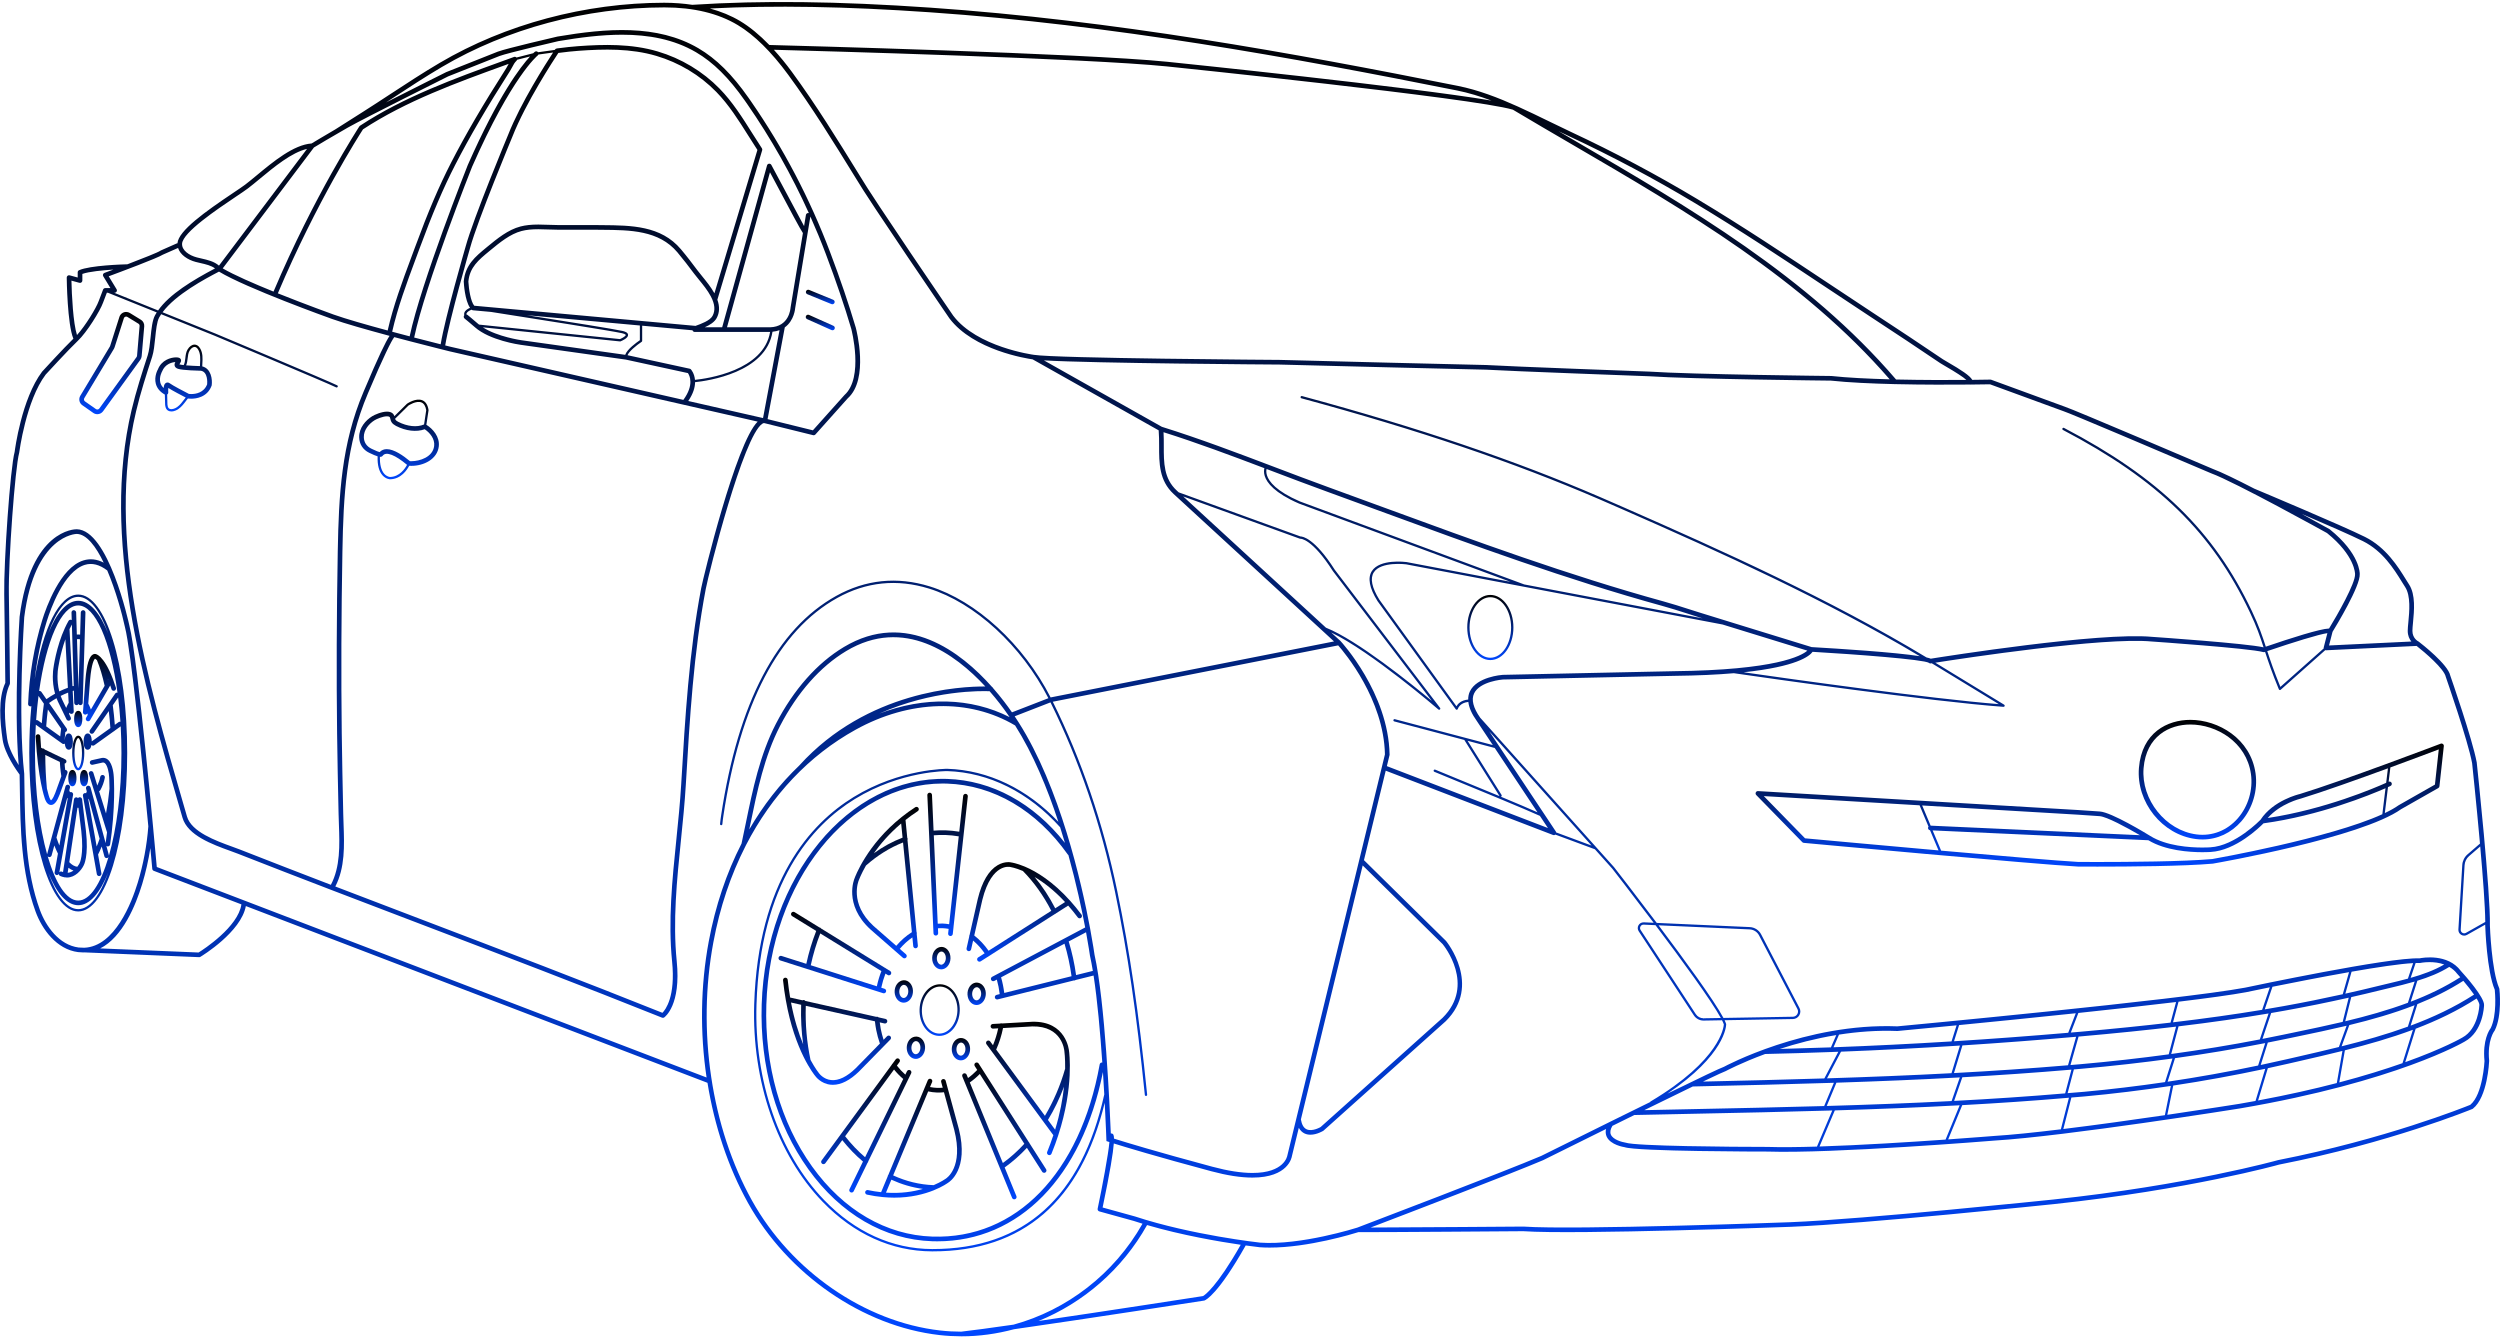 <svg width="731" height="391" viewBox="0 0 731 391" fill="none" xmlns="http://www.w3.org/2000/svg">
<path d="M435.772 193.008C432.048 193.008 429.019 188.734 429.019 183.48C429.019 178.225 432.048 173.952 435.772 173.952C439.495 173.952 442.526 178.225 442.526 183.48C442.526 188.732 439.497 193.008 435.772 193.008ZM435.772 174.63C432.424 174.63 429.7 178.601 429.7 183.478C429.7 188.357 432.424 192.325 435.772 192.325C439.12 192.325 441.845 188.355 441.845 183.478C441.845 178.601 439.12 174.63 435.772 174.63Z" fill="url(#paint0_linear)"/>
<path d="M712.949 230.435L702.105 236.597C690.358 244.924 648.862 252.218 647.045 252.53C638.511 253.292 622.257 253.405 613.327 253.405C609.87 253.405 607.644 253.387 607.615 253.387C595.556 252.751 528.103 246.518 527.422 246.454C527.261 246.441 527.109 246.369 526.996 246.253L513.528 232.47C513.331 232.269 513.279 231.968 513.397 231.711C513.514 231.455 513.77 231.288 514.057 231.315L607.699 236.857C607.699 236.857 610.689 237.071 614.001 237.284C617.385 237.501 627.591 243.725 628.747 244.438C633.462 247.381 640.316 247.82 643.98 247.82C645.392 247.82 646.276 247.755 646.306 247.752C653.628 247.345 660.937 239.726 660.95 239.726C660.959 239.712 660.969 239.701 660.978 239.69C660.98 239.687 660.98 239.685 660.982 239.683C664.733 233.999 672.17 232.242 672.44 232.183C684.886 228.387 713.368 217.564 713.655 217.453C713.877 217.371 714.125 217.408 714.313 217.552C714.501 217.697 714.6 217.928 714.573 218.165L713.291 229.918C713.266 230.135 713.139 230.329 712.949 230.435ZM527.795 245.123C530.136 245.34 548.249 247.008 566.823 248.659L564.346 242.767C564 242.719 563.739 242.425 563.755 242.07C563.762 241.932 563.821 241.808 563.898 241.7L561.283 235.475L515.733 232.78L527.795 245.123ZM613.91 238.645C610.599 238.43 607.606 238.215 607.608 238.215L562.041 235.518L564.522 241.421L625.712 244.212C621.895 241.987 615.987 238.778 613.91 238.645ZM643.978 249.183C640.207 249.183 633.177 248.722 628.186 245.688L565.103 242.812L567.59 248.727C584.743 250.248 602.109 251.736 607.653 252.028C607.653 252.028 609.875 252.046 613.324 252.046C622.23 252.046 638.438 251.933 646.864 251.184C647.247 251.119 681.067 245.172 696.594 238.082L697.522 230.476C692.963 232.473 678.231 238.505 661.846 240.743C660.679 241.933 653.719 248.709 646.392 249.116C646.355 249.116 645.444 249.183 643.978 249.183ZM663.081 239.188C679.785 236.669 694.468 230.359 697.714 228.898L698.232 224.659C689.46 227.876 679.099 231.577 672.79 233.501C672.722 233.517 666.8 234.93 663.081 239.188ZM698.949 224.394L698.44 228.577C698.77 228.448 699.146 228.588 699.3 228.911C699.462 229.251 699.318 229.658 698.976 229.818C698.956 229.827 698.7 229.949 698.248 230.15L697.323 237.745C698.908 236.99 700.281 236.221 701.374 235.446L711.974 229.42L713.098 219.119C710.886 219.96 705.396 222.027 698.949 224.394Z" fill="url(#paint1_linear)"/>
<path d="M644.031 245.459C643.393 245.459 642.742 245.419 642.097 245.337C632.225 244.091 624.591 234.555 625.423 224.511C626.283 214.169 633.757 210.486 640.466 210.486C648.63 210.486 658.081 215.965 659.522 226.119C660.23 231.102 658.678 236.347 655.376 240.15C652.403 243.574 648.374 245.459 644.031 245.459ZM658.174 226.309C656.841 216.917 648.056 211.847 640.468 211.847C634.365 211.847 627.566 215.203 626.783 224.622C626.021 233.802 633.257 242.848 642.269 243.985C646.857 244.566 651.238 242.839 654.349 239.255C657.396 235.746 658.825 230.908 658.174 226.309Z" fill="url(#paint2_linear)"/>
<path d="M274.849 287.796L275 287.798C276.586 287.85 278.047 288.696 279.11 290.177C280.155 291.633 280.696 293.534 280.63 295.535C280.497 299.664 277.875 302.899 274.663 302.899L274.511 302.897C272.926 302.845 271.467 301.999 270.401 300.518C269.356 299.062 268.816 297.159 268.881 295.158C269.015 291.029 271.636 287.796 274.849 287.796ZM270.955 300.121C271.894 301.43 273.165 302.174 274.534 302.216L274.663 302.219C277.459 302.219 279.83 299.212 279.95 295.515C280.008 293.663 279.515 291.909 278.556 290.575C277.617 289.268 276.346 288.524 274.977 288.481L274.849 288.479C272.053 288.479 269.682 291.486 269.562 295.18C269.503 297.032 269.999 298.787 270.955 300.121Z" fill="url(#paint3_linear)"/>
<path d="M278.806 271.182C278.803 271.191 278.799 271.198 278.796 271.207L278.591 273.093C278.552 273.441 278.256 273.699 277.914 273.699C277.889 273.699 277.865 273.697 277.84 273.694C277.464 273.654 277.195 273.317 277.236 272.941L277.383 271.598C276.772 271.494 276.154 271.42 275.53 271.397C275.102 271.381 274.677 271.395 274.254 271.422L274.318 272.849C274.333 273.226 274.044 273.543 273.666 273.559C273.655 273.561 273.646 273.561 273.634 273.561C273.272 273.561 272.969 273.276 272.954 272.91L272.863 270.886C272.863 270.879 272.859 270.875 272.856 270.866C272.854 270.852 272.861 270.839 272.861 270.825L271.153 232.495C271.137 232.117 271.427 231.801 271.802 231.785C272.166 231.751 272.497 232.058 272.512 232.434L272.978 242.879C274.128 242.789 275.29 242.748 276.451 242.784C277.799 242.83 279.152 242.977 280.489 243.191L281.633 232.728C281.674 232.355 282.022 232.083 282.384 232.124C282.76 232.165 283.029 232.502 282.988 232.875L278.803 271.101C278.806 271.133 278.812 271.158 278.806 271.182ZM276.408 244.15C275.286 244.112 274.157 244.155 273.042 244.243L274.193 270.09C274.652 270.063 275.114 270.027 275.573 270.038C276.231 270.061 276.883 270.14 277.53 270.246L280.341 244.553C279.041 244.336 277.722 244.191 276.408 244.15Z" fill="url(#paint4_linear)"/>
<path d="M258.813 283.004C258.904 283.042 258.981 283.099 259.044 283.164L260.279 283.926C260.6 284.125 260.7 284.544 260.501 284.865C260.372 285.073 260.148 285.188 259.92 285.188C259.797 285.188 259.675 285.154 259.562 285.086L258.902 284.679C258.399 286.006 257.988 287.386 257.682 288.81L258.635 289.113C258.994 289.228 259.191 289.61 259.078 289.968C258.985 290.257 258.716 290.442 258.429 290.442C258.361 290.442 258.291 290.431 258.221 290.411L228.11 280.818C227.75 280.702 227.554 280.32 227.667 279.963C227.782 279.603 228.167 279.409 228.524 279.52L235.763 281.826C236.482 278.514 237.455 275.287 238.66 272.208L231.619 267.869C231.297 267.67 231.198 267.252 231.395 266.931C231.594 266.609 232.012 266.512 232.333 266.709L239.617 271.197C239.672 271.204 239.724 271.206 239.776 271.226C239.905 271.278 239.997 271.371 240.07 271.477L258.766 282.997C258.784 283.002 258.8 282.999 258.813 283.004ZM237.068 282.242L256.384 288.396C256.719 286.863 257.162 285.376 257.719 283.949L239.846 272.936C238.692 275.918 237.758 279.038 237.068 282.242Z" fill="url(#paint5_linear)"/>
<path d="M268.35 237.186C267.065 238.013 265.889 238.882 264.772 239.761L265.285 244.993C265.31 245.032 265.342 245.066 265.358 245.111C265.416 245.274 265.403 245.441 265.344 245.59L267.993 272.521L267.995 272.523C268.099 272.699 268.108 272.9 268.047 273.081L268.386 276.529C268.423 276.902 268.149 277.237 267.776 277.273C267.753 277.276 267.73 277.275 267.708 277.275C267.362 277.275 267.065 277.011 267.031 276.66L266.778 274.097C265.453 275.008 264.22 276.131 263.095 277.447L264.898 279.023C265.181 279.27 265.211 279.702 264.964 279.984C264.83 280.138 264.64 280.217 264.45 280.217C264.292 280.217 264.131 280.161 264.003 280.05L254.506 271.754C246.562 264.46 249.844 256.89 249.855 256.868C250.012 256.425 253.443 247.021 263.645 238.902C263.677 238.877 263.704 238.848 263.74 238.827C264.944 237.876 266.217 236.935 267.613 236.037C267.93 235.832 268.35 235.924 268.556 236.241C268.757 236.562 268.665 236.982 268.35 237.186ZM255.413 270.744L262.068 276.557C263.442 274.951 264.971 273.613 266.627 272.57L264.048 246.338C260.207 247.853 256.565 250.114 253.21 253.083C251.76 255.618 251.143 257.316 251.118 257.379C251.088 257.444 248.2 264.119 255.413 270.744ZM255.506 249.504C258.171 247.575 260.985 246.045 263.91 244.93L263.503 240.79C260.024 243.732 257.413 246.802 255.506 249.504Z" fill="url(#paint6_linear)"/>
<path d="M286.392 281.197C286.166 281.197 285.947 281.086 285.818 280.88C285.617 280.563 285.709 280.141 286.026 279.939L287.91 278.739C286.906 277.312 285.775 276.066 284.535 275.022L283.954 277.588C283.882 277.905 283.601 278.119 283.289 278.119C283.239 278.119 283.189 278.115 283.137 278.101C282.771 278.02 282.54 277.654 282.624 277.287L283.397 273.875C283.37 273.71 283.409 273.539 283.508 273.389L285.904 262.835C287.13 257.845 289.08 254.533 291.699 252.989C293.875 251.704 295.703 252.175 295.692 252.181C295.843 252.202 297.266 252.416 299.494 253.334C299.596 253.35 299.691 253.389 299.78 253.452C303.017 254.833 307.835 257.696 312.983 263.464C313.004 263.489 313.031 263.504 313.049 263.531C313.051 263.536 313.051 263.541 313.053 263.545C314.103 264.725 315.164 266 316.232 267.436C316.456 267.739 316.392 268.166 316.091 268.388C315.788 268.612 315.361 268.549 315.139 268.248C314.2 266.982 313.264 265.856 312.334 264.795L308.837 267.025C308.778 267.093 308.706 267.151 308.62 267.194C308.593 267.208 308.565 267.203 308.538 267.212L286.761 281.09C286.646 281.163 286.519 281.197 286.392 281.197ZM295.43 253.513C295.373 253.499 294.025 253.176 292.346 254.187C290.788 255.125 288.632 257.443 287.229 263.145L284.872 273.539C286.431 274.755 287.836 276.254 289.062 278.004L307.396 266.322C305.111 261.876 302.324 257.956 299.087 254.671C296.877 253.739 295.495 253.524 295.43 253.513ZM302.53 256.437C304.808 259.163 306.815 262.238 308.547 265.591L311.42 263.76C308.188 260.267 305.114 257.967 302.53 256.437Z" fill="url(#paint7_linear)"/>
<path d="M309.441 331.93C308.871 333.678 308.227 335.478 307.457 337.341C307.349 337.606 307.095 337.764 306.826 337.764C306.74 337.764 306.652 337.748 306.566 337.712C306.218 337.569 306.053 337.169 306.195 336.823C306.887 335.143 307.471 333.518 307.998 331.926L288.447 305.334C288.223 305.031 288.288 304.606 288.592 304.383C288.895 304.161 289.322 304.224 289.544 304.53L290.347 305.622C290.998 304.052 291.51 302.402 291.876 300.686L290.374 300.77C290.001 300.797 289.677 300.503 289.655 300.127C289.634 299.75 289.922 299.431 290.297 299.408L292.444 299.289C292.571 299.228 292.711 299.191 292.862 299.216C292.903 299.223 292.935 299.246 292.973 299.259L301.827 298.764C311.821 298.493 312.572 307.2 312.572 307.231C312.644 307.702 314.067 317.75 309.441 331.926C309.444 331.928 309.444 331.928 309.441 331.93ZM308.516 330.327C309.973 325.563 310.74 321.29 311.115 317.759C309.824 321.191 308.258 324.447 306.417 327.472L308.516 330.327ZM311.222 307.383C311.199 307.078 310.593 299.965 301.886 300.125L293.288 300.604C292.844 302.807 292.177 304.918 291.288 306.895L305.535 326.271C308.034 322.068 310.032 317.444 311.445 312.486C311.493 309.309 311.231 307.451 311.222 307.383Z" fill="url(#paint8_linear)"/>
<path d="M253.797 347.983C255.132 348.275 256.403 348.458 257.638 348.591L259.557 343.99C259.559 343.897 259.579 343.802 259.622 343.714C259.649 343.658 259.692 343.615 259.733 343.572L270.302 318.228C270.304 318.215 270.299 318.201 270.304 318.188C270.326 318.097 270.367 318.018 270.419 317.95L271.297 315.843C271.442 315.495 271.84 315.336 272.188 315.477C272.536 315.621 272.699 316.022 272.555 316.368L271.937 317.851C272.627 317.98 273.324 318.077 274.027 318.097C274.566 318.115 275.113 318.088 275.656 318.041L275.199 316.368C275.099 316.004 275.314 315.63 275.676 315.531C276.043 315.434 276.414 315.646 276.513 316.008L280.354 330.065C283.394 342.068 277.468 345.69 277.28 345.794C276.986 346.016 271.265 350.196 261.47 350.196C260.389 350.196 259.249 350.135 258.068 350.022H258.066C258.064 350.022 258.061 350.02 258.059 350.02C256.611 349.88 255.098 349.656 253.51 349.31C253.141 349.231 252.908 348.867 252.99 348.501C253.067 348.134 253.433 347.901 253.797 347.983ZM279.031 330.41L276.016 319.375C275.5 319.427 274.984 319.465 274.466 319.465C274.303 319.465 274.14 319.463 273.977 319.458C273.109 319.431 272.247 319.307 271.396 319.13L261.158 343.685C264.945 345.43 268.922 346.396 272.993 346.54C275.233 345.593 276.463 344.702 276.518 344.664C276.737 344.533 281.8 341.338 279.031 330.41ZM269.849 347.639C266.693 347.214 263.608 346.307 260.636 344.942L259.057 348.729C263.398 349.025 267.031 348.446 269.849 347.639Z" fill="url(#paint9_linear)"/>
<path d="M229.574 285.878C229.954 285.844 230.282 286.113 230.322 286.486C230.51 288.324 230.761 290.036 231.039 291.682L234.65 292.491C234.756 292.432 234.874 292.394 235.003 292.403C235.215 292.412 235.394 292.525 235.512 292.686L256.237 297.328C256.282 297.314 256.325 297.291 256.375 297.287C256.583 297.273 256.766 297.35 256.902 297.477L258.913 297.927C259.279 298.008 259.512 298.374 259.429 298.741C259.359 299.057 259.076 299.272 258.764 299.272C258.714 299.272 258.664 299.267 258.614 299.256L257.237 298.946C257.318 299.598 257.413 300.246 257.535 300.882C257.743 301.958 258.033 303.007 258.359 304.034L259.365 303.007C259.628 302.738 260.06 302.736 260.329 302.996C260.598 303.26 260.603 303.69 260.338 303.959L258.574 305.759C258.544 305.795 258.515 305.829 258.476 305.858L251.188 313.295C248.523 315.89 245.956 317.199 243.542 317.199C243.325 317.199 243.11 317.188 242.897 317.168C239.959 316.878 238.416 314.676 238.393 314.638C238.122 314.314 232.381 307.332 229.768 292.408C229.759 292.374 229.755 292.342 229.752 292.308C229.442 290.52 229.166 288.641 228.961 286.622C228.927 286.251 229.2 285.916 229.574 285.878ZM234.254 294.042C234.256 293.961 234.261 293.882 234.263 293.803L231.288 293.136C232.238 298.139 233.548 302.198 234.844 305.354C234.342 301.646 234.129 297.861 234.254 294.042ZM239.479 313.815C239.493 313.833 240.753 315.601 243.056 315.818C245.227 316.015 247.645 314.848 250.229 312.334L257.282 305.137C256.836 303.848 256.463 302.512 256.198 301.142C256.04 300.319 255.922 299.478 255.827 298.632L235.613 294.103C235.441 299.487 235.907 304.809 236.998 309.919C236.998 309.921 236.998 309.921 236.998 309.921C238.389 312.485 239.439 313.763 239.479 313.815Z" fill="url(#paint10_linear)"/>
<path d="M281.762 313.877C282.108 313.737 282.508 313.902 282.651 314.25L283.046 315.216C283.994 314.538 284.895 313.746 285.741 312.855L285.01 311.711C284.809 311.395 284.901 310.972 285.218 310.771C285.535 310.572 285.958 310.665 286.159 310.979L300.835 333.98C300.842 333.984 300.849 333.987 300.854 333.991C300.949 334.077 301.003 334.186 301.039 334.299L305.88 341.886C306.084 342.203 305.988 342.626 305.672 342.827C305.559 342.899 305.432 342.933 305.305 342.933C305.081 342.933 304.86 342.822 304.731 342.619L300.268 335.626C298.241 337.801 296.06 339.727 293.762 341.364L297.198 349.746C297.341 350.094 297.173 350.492 296.825 350.634C296.741 350.668 296.653 350.684 296.567 350.684C296.3 350.684 296.044 350.523 295.936 350.261L281.386 314.768C281.246 314.418 281.411 314.02 281.762 313.877ZM299.514 334.441L286.492 314.036C285.575 314.972 284.598 315.797 283.573 316.507L293.23 340.064C295.452 338.457 297.56 336.573 299.514 334.441Z" fill="url(#paint11_linear)"/>
<path d="M260.742 311.341C260.787 311.221 260.853 311.108 260.964 311.027C260.968 311.024 260.973 311.024 260.977 311.02L261.909 309.747C262.133 309.444 262.559 309.376 262.862 309.6C263.165 309.822 263.231 310.249 263.009 310.552L262.249 311.59C263.009 312.564 263.835 313.448 264.719 314.226L265.201 313.236C265.366 312.899 265.771 312.759 266.112 312.921C266.452 313.086 266.592 313.493 266.427 313.833L265.613 315.501C265.601 315.544 265.574 315.58 265.554 315.621L253.879 339.574C253.865 339.7 253.829 339.825 253.741 339.929C253.725 339.949 253.7 339.956 253.682 339.974L249.617 348.315C249.5 348.557 249.255 348.699 249.004 348.699C248.905 348.699 248.803 348.677 248.706 348.629C248.366 348.464 248.226 348.057 248.391 347.718L252.332 339.635C250.165 337.813 248.136 335.712 246.278 333.376L241.334 340.121C241.2 340.302 240.992 340.399 240.784 340.399C240.644 340.399 240.503 340.356 240.381 340.268C240.078 340.046 240.012 339.619 240.234 339.316L260.742 311.341ZM252.952 338.371L264.104 315.494C263.145 314.68 262.242 313.758 261.414 312.731L247.113 332.244C248.9 334.53 250.861 336.583 252.952 338.371Z" fill="url(#paint12_linear)"/>
<path d="M275.14 283.441C273.663 283.394 272.507 281.881 272.566 280.07C272.625 278.277 273.814 276.873 275.348 276.873H275.35C275.97 276.893 276.563 277.174 277.024 277.664C277.628 278.309 277.956 279.249 277.925 280.246C277.866 282.039 276.674 283.446 275.21 283.446C275.206 283.443 275.149 283.441 275.14 283.441ZM276.563 280.199C276.583 279.57 276.384 278.971 276.029 278.594C275.88 278.435 275.635 278.243 275.278 278.234C274.579 278.234 273.961 279.096 273.928 280.115C273.894 281.158 274.468 282.057 275.183 282.08L275.21 282.763V282.082C275.911 282.08 276.531 281.219 276.563 280.199Z" fill="url(#paint13_linear)"/>
<path d="M284.79 287.451C286.213 286.904 287.792 287.957 288.165 289.696C288.536 291.414 287.74 293.18 286.356 293.714C286.091 293.816 285.815 293.868 285.539 293.868C284.338 293.868 283.286 292.88 282.981 291.469C282.61 289.75 283.406 287.984 284.79 287.451ZM284.313 291.182C284.514 292.115 285.202 292.701 285.865 292.441C286.614 292.151 287.057 291.026 286.833 289.983C286.666 289.203 286.161 288.658 285.609 288.658C285.501 288.658 285.39 288.679 285.281 288.722C284.533 289.013 284.089 290.137 284.313 291.182Z" fill="url(#paint14_linear)"/>
<path d="M282.537 309.419C282.071 309.833 281.521 310.05 280.944 310.05C280.026 310.05 279.189 309.492 278.707 308.556C277.949 307.088 278.264 305.137 279.42 304.11C280.63 303.039 282.465 303.45 283.252 304.972C284.007 306.442 283.693 308.395 282.537 309.419ZM282.039 305.6C281.795 305.126 281.41 304.843 281.012 304.843C280.775 304.843 280.537 304.942 280.325 305.132C279.637 305.743 279.451 307.025 279.917 307.931C280.309 308.687 281.058 308.908 281.632 308.4C282.32 307.789 282.508 306.507 282.039 305.6Z" fill="url(#paint15_linear)"/>
<path d="M269.54 303.793C270.628 304.891 270.816 306.859 269.965 308.272C269.456 309.12 268.64 309.624 267.778 309.624C267.158 309.624 266.558 309.361 266.086 308.884C264.998 307.786 264.812 305.819 265.66 304.405C266.536 302.952 268.411 302.653 269.54 303.793ZM266.83 305.109C266.303 305.984 266.407 307.275 267.054 307.928C267.592 308.473 268.355 308.306 268.796 307.571C269.32 306.696 269.219 305.405 268.572 304.751C268.355 304.534 268.106 304.417 267.848 304.417C267.463 304.417 267.092 304.67 266.83 305.109Z" fill="url(#paint16_linear)"/>
<path d="M264.235 293.182C263.909 293.182 263.59 293.11 263.287 292.97C261.939 292.348 261.258 290.534 261.74 288.843C262.226 287.129 263.875 286.18 265.253 286.82C266.601 287.441 267.28 289.255 266.8 290.946C266.42 292.284 265.388 293.182 264.235 293.182ZM264.68 288.059C264.556 288.002 264.429 287.973 264.303 287.973C263.764 287.973 263.262 288.472 263.049 289.216C262.758 290.243 263.126 291.396 263.857 291.733C264.506 292.033 265.226 291.493 265.488 290.575C265.78 289.549 265.411 288.396 264.68 288.059Z" fill="url(#paint17_linear)"/>
<path d="M244.005 88.544C243.897 88.809 243.643 88.967 243.374 88.967C243.288 88.967 243.2 88.951 243.116 88.917L236.061 86.032C235.712 85.89 235.545 85.492 235.688 85.144C235.83 84.795 236.23 84.626 236.577 84.77L243.632 87.656C243.98 87.798 244.148 88.196 244.005 88.544Z" fill="url(#paint18_linear)"/>
<path d="M236.559 92.078L243.693 95.269C244.037 95.422 244.191 95.825 244.037 96.168C243.924 96.421 243.675 96.571 243.415 96.571C243.322 96.571 243.227 96.55 243.137 96.512L236.002 93.322C235.658 93.168 235.504 92.766 235.658 92.422C235.81 92.078 236.212 91.927 236.559 92.078Z" fill="url(#paint19_linear)"/>
<path d="M120.285 136.216C120.07 136.216 119.86 136.205 119.652 136.191C119.03 137.385 117.274 140.082 114.062 140.148C114.015 140.148 112.877 140.114 111.877 139.022C110.809 137.855 110.323 135.974 110.413 133.435C109.846 133.265 109.072 132.944 107.95 132.397C106.14 131.531 105.073 129.883 105.021 127.875C104.95 125.108 106.937 122.878 108.819 121.714C109.504 121.291 111.549 120.36 113.162 120.36C114.619 120.36 115.139 121.112 115.324 121.68L119.002 118.051C119.109 117.976 121.64 116.251 123.524 117.056C124.474 117.461 125.074 118.411 125.307 119.88C125.312 119.914 125.312 119.95 125.307 119.984L124.671 124.205C126.578 125.388 128.648 127.739 128.3 130.563C127.847 134.276 123.925 136.216 120.285 136.216ZM112.363 138.547C113.162 139.429 114.037 139.467 114.06 139.469C116.833 139.413 118.432 137.012 119.021 135.92C115.627 133.078 112.897 131.911 111.915 133.245C111.8 133.403 111.574 133.589 111.162 133.589C111.142 133.589 111.11 133.58 111.087 133.577C111.026 135.831 111.461 137.545 112.363 138.547ZM123.258 117.687C121.728 117.034 119.446 118.578 119.437 118.576L115.523 122.444C115.661 122.867 115.845 122.998 116.431 123.335C119.057 124.694 121.918 125.013 123.975 124.12C123.981 124.117 123.99 124.12 123.997 124.115L124.626 119.939C124.427 118.747 123.966 117.99 123.258 117.687ZM124.176 125.508C121.796 126.396 118.67 126.03 115.779 124.533C114.639 123.882 114.331 123.464 114.051 122.184C114.019 122.035 113.951 121.727 113.162 121.727C111.904 121.727 110.083 122.539 109.536 122.876C107.975 123.841 106.328 125.655 106.385 127.843C106.423 129.342 107.188 130.523 108.649 131.224C110.108 131.934 110.746 132.142 111.008 132.2C111.529 131.631 112.239 131.332 113.08 131.332C115.2 131.332 117.908 133.209 119.867 134.843C120.005 134.85 120.143 134.855 120.285 134.855C122.744 134.855 126.547 133.67 126.949 130.403C127.205 128.318 125.673 126.512 124.176 125.508Z" fill="url(#paint20_linear)"/>
<path d="M1.553 199.674C1.534 197.954 1.383 182.57 1.234 173.714C1.08 164.541 2.98 136.812 4.285 132.112C4.364 131.483 6.301 116.617 12.316 108.661C12.585 108.364 18.692 101.708 21.454 99.036C19.683 94.792 19.518 81.746 19.511 81.169C19.509 80.957 19.606 80.753 19.776 80.624C19.946 80.493 20.167 80.45 20.373 80.507L22.719 81.147V79.634C22.719 79.365 22.875 79.123 23.122 79.012C26.295 77.586 36.129 77.305 37.251 77.278C41.872 75.515 46.299 73.756 46.88 73.319C46.921 73.288 46.966 73.263 47.014 73.24L51.676 71.18C51.746 71.151 51.816 71.142 51.889 71.135C52.153 67.466 60.068 61.856 68.16 56.421C69.644 55.423 70.926 54.564 71.655 54.015C72.663 53.255 73.835 52.283 75.077 51.252C79.882 47.268 85.847 42.328 91.104 41.953C91.719 41.58 94.64 39.816 97.987 37.871L106.235 32.637C108.871 30.964 111.49 29.25 114.107 27.534C118.817 24.448 123.687 21.258 128.614 18.359C147.797 7.07 171.094 0.834 194.215 0.803C197.117 0.809 199.861 1.026 202.471 1.415C202.487 1.413 202.498 1.404 202.514 1.404C222.803 0.095 244.872 0.357 271.965 2.229C325.434 5.922 377.735 15.413 426.291 25.117C432.211 26.3 438.027 28.54 443.73 31.111C443.748 31.118 443.773 31.127 443.788 31.136C443.793 31.138 443.795 31.143 443.8 31.143C446.906 32.545 449.98 34.039 453.016 35.522C455.214 36.596 457.386 37.657 459.528 38.656C472.04 44.505 484.388 51.071 496.23 58.168C509.403 66.066 522.437 74.73 535.041 83.107C539.262 85.913 543.481 88.716 547.709 91.498C555.303 96.49 561.627 100.659 568.113 105.059C568.33 105.206 568.816 105.486 569.452 105.855C573.508 108.206 575.98 109.825 576.684 111.071C579.896 111.039 581.909 110.999 581.986 110.996C582.063 110.999 582.154 111.01 582.235 111.037L603.788 118.93C605.937 119.574 645.365 136.403 647.008 137.104C649.419 137.981 654.065 140.256 659.175 142.89C660.349 143.383 684.891 153.681 691.546 157.005C697.692 160.078 701.176 165.696 703.481 169.416C703.815 169.956 704.13 170.462 704.426 170.919C706.349 173.89 705.897 178.582 705.569 182.007C705.474 182.997 705.39 183.854 705.39 184.462C705.39 186.678 707.068 187.519 707.136 187.553C707.163 187.567 707.184 187.587 707.206 187.603C707.224 187.614 707.245 187.617 707.261 187.63C708.134 188.302 715.82 194.293 716.467 197.56C716.73 198.313 722.912 216.064 724.197 222.926C724.362 224.48 728.262 261.112 728.047 270.624C728.051 270.755 728.497 283.803 730.768 288.961C730.795 289.024 730.813 289.09 730.823 289.157C730.859 289.472 731.675 296.888 729.472 301.292C729.449 301.337 729.418 301.385 729.386 301.423C729.366 301.45 727.23 304.114 727.832 310.203C727.814 310.634 727.343 320.811 723.084 324.171C723.034 324.209 722.98 324.241 722.921 324.266C722.684 324.365 698.755 334.194 666.41 340.531C666.154 340.604 640.242 347.862 600.452 352.092C599.9 352.151 545.028 357.873 523.661 358.719C523.032 358.741 460.596 361.063 445.399 360.001C444.965 360.003 402.191 360.331 397.183 360.281C395.746 360.736 382.558 364.796 371.252 364.796C370.271 364.796 369.302 364.765 368.359 364.699C368.305 364.692 366.771 364.525 364.242 364.172C356.203 378.432 352.599 380.115 352.212 380.259C352.169 380.275 352.124 380.286 352.079 380.293C351.638 380.363 318.091 385.575 296.477 388.675C291.491 390.013 286.349 390.739 281.162 390.739C281.131 390.739 281.099 390.737 281.067 390.737C281.058 390.737 281.049 390.739 281.043 390.739C281.038 390.739 281.033 390.737 281.029 390.737C278.932 390.732 276.831 390.617 274.729 390.377C252.334 387.834 230.338 372.651 218.693 351.698C212.893 341.262 208.911 329.217 206.869 316.615L71.885 264.931C70.501 272.519 59.102 279.476 58.6 279.779C58.494 279.842 58.372 279.876 58.249 279.876C58.24 279.876 58.231 279.876 58.22 279.876L24.576 278.474C24.49 278.476 24.411 278.495 24.325 278.495C23.882 278.495 23.425 278.461 22.963 278.406L22.891 278.404C22.889 278.404 22.884 278.402 22.882 278.402C22.866 278.4 22.85 278.402 22.834 278.4C16.552 277.599 12.284 271.736 10.386 266.514C6.154 254.872 5.97 242.405 5.794 230.347C5.776 229.058 5.755 227.774 5.733 226.492C4.984 225.49 1.369 220.48 0.765 216.259C-0.002 210.95 -0.592 204.278 1.553 199.674ZM24.081 80.095V82.038C24.081 82.25 23.981 82.449 23.811 82.58C23.642 82.709 23.422 82.754 23.219 82.695L20.889 82.058C20.975 86.177 21.384 94.534 22.513 97.966C24.94 95.294 28.128 90.08 28.856 88.043L30.139 84.678C30.238 84.414 30.491 84.24 30.776 84.24H32.29L30.193 80.787C30.087 80.613 30.064 80.401 30.132 80.208C30.2 80.016 30.349 79.865 30.539 79.795C31.344 79.499 32.226 79.171 33.14 78.829C30.041 79.024 26.053 79.397 24.081 80.095ZM47.622 74.463C46.086 75.463 35.07 79.573 31.788 80.787L34.084 84.568C34.21 84.778 34.217 85.04 34.095 85.255C33.975 85.47 33.746 85.603 33.5 85.603H33.38L46.227 90.776C49.561 86.021 56.347 81.931 62.875 78.486C61.738 77.633 60.211 77.285 58.609 76.919C58.136 76.81 57.668 76.704 57.211 76.584C54.92 75.983 52.685 74.529 52.067 72.501L47.622 74.463ZM98.739 113.119C98.677 113.239 98.558 113.307 98.433 113.307C98.381 113.307 98.329 113.296 98.282 113.271C95.755 112.009 63.038 98.285 62.713 98.149L47.122 91.873C46.903 92.203 46.695 92.535 46.516 92.87C45.871 94.084 45.623 96.497 45.38 98.832C45.177 100.811 44.964 102.854 44.496 104.297C42.824 109.445 41.094 114.768 39.791 120.264C31.014 157.297 43.064 198.777 53.698 235.373L54.675 238.735C55.983 243.248 63.122 245.835 67.845 247.546C68.694 247.854 69.478 248.136 70.164 248.405C78.977 251.867 87.876 255.31 96.75 258.72C99.519 253.445 99.32 247.182 99.098 241.114C99.06 240.08 99.024 239.056 99.001 238.05L98.987 237.41C98.822 229.788 98.653 221.907 98.564 214.384C98.361 197.318 98.427 179.938 98.759 161.247C99.053 144.726 99.822 129.812 106.278 114.609L106.396 114.331C110.728 104.06 112.791 99.874 113.91 98.206C113.847 98.188 113.784 98.172 113.718 98.154C113.714 98.154 113.711 98.154 113.707 98.154C113.702 98.154 113.7 98.149 113.695 98.149C107.316 96.433 100.788 94.584 97.08 93.261C96.049 92.893 71.987 84.244 64.034 79.419C59.899 81.576 51.382 86.11 47.532 91.308L62.971 97.523C64.319 98.088 96.038 111.394 98.585 112.665C98.754 112.746 98.822 112.95 98.739 113.119ZM197.759 245.527C198.304 240.187 198.868 234.665 199.184 229.298L199.218 228.708C200.322 210.009 201.462 190.676 205.034 171.941C205.581 169.067 215.134 129.604 221.541 123.28L131.46 102.732C131.349 102.705 126.422 101.487 120.176 99.861C120.174 99.861 120.172 99.861 120.17 99.861C120.167 99.861 120.165 99.859 120.163 99.859C118.602 99.452 116.96 99.02 115.288 98.574C114.548 99.461 112.18 104.127 107.654 114.86L107.536 115.141C101.175 130.12 100.417 144.893 100.123 161.269C99.79 179.947 99.727 197.316 99.928 214.366C100.019 221.884 100.189 229.761 100.352 237.379L100.365 238.018C100.385 239.018 100.424 240.035 100.46 241.059C100.686 247.259 100.91 253.658 98.049 259.215C106.776 262.566 115.474 265.881 124.026 269.143C146.903 277.861 170.553 286.878 193.694 296.148C194.601 295.23 197.558 291.396 196.52 281.142C195.327 269.362 196.563 257.246 197.759 245.527ZM101.763 37.277C97.307 39.796 92.572 42.656 91.792 43.128L65.122 78.479C68.406 80.396 74.193 82.917 79.977 85.262C91.842 57.275 104.948 37.155 105.079 36.953C105.131 36.874 105.197 36.809 105.274 36.757C118.03 28.353 132.898 22.963 147.279 17.747L150.307 16.648C150.563 16.555 150.839 16.632 151.022 16.82L155.911 15.567C156.178 15.316 156.336 15.187 156.374 15.155C156.668 14.922 157.098 14.975 157.331 15.271C157.331 15.271 157.331 15.273 157.333 15.273L162.22 14.595C162.267 14.525 162.299 14.475 162.306 14.468C162.423 14.292 162.611 14.199 162.808 14.179C162.823 14.174 162.837 14.165 162.855 14.163C165.328 13.835 167.244 13.632 169.062 13.5C176.597 12.955 184.626 12.768 192.296 15.04C199.198 17.084 205.466 20.851 210.422 25.931C214.202 29.804 217.125 34.448 219.95 38.941C220.885 40.426 221.819 41.91 222.78 43.361C222.891 43.529 222.923 43.739 222.864 43.933L209.757 87.638C210.474 89.648 210.411 91.425 209.54 93.026C208.886 94.227 207.475 95.07 206.057 95.698H211.162L224.282 48.362C224.357 48.093 224.588 47.897 224.866 47.867C225.137 47.84 225.411 47.978 225.542 48.224C228.72 54.205 233.206 62.609 235.113 66.111L235.651 62.855C235.713 62.485 236.061 62.227 236.434 62.295C236.466 62.299 236.491 62.317 236.52 62.326C231.476 51.155 225.447 40.474 218.512 30.456L217.79 29.42C213.105 22.732 208.57 18.237 203.514 15.275C196.995 11.456 189.591 10.152 181.9 10.152C175.769 10.152 169.456 10.982 163.262 12.031C163.115 12.065 148.527 15.452 146.046 16.381L131.028 22.341C130.777 22.461 106.608 34.541 101.763 37.277ZM119.783 98.348C123.076 82.727 136.624 48.641 136.771 48.27C145.788 27.808 152.287 19.431 154.99 16.507L151.185 17.482C151.151 17.595 151.099 17.701 151.009 17.787C150.473 18.289 150.138 18.927 149.785 19.601C149.588 19.974 149.389 20.351 149.156 20.715C142.426 31.254 137.323 39.99 133.1 48.213C129.623 54.98 126.415 62.505 122.694 72.614L121.452 75.962C118.912 82.79 116.297 89.847 114.67 96.996C116.412 97.462 118.136 97.919 119.783 98.348ZM199.815 116.925C203.071 112.464 201.609 109.748 201.146 109.093L182.995 105.147L152.214 100.82C151.848 100.77 143.218 99.54 138.868 95.687C137.579 94.543 135.848 93.146 135.846 93.144C135.554 92.908 135.509 92.483 135.742 92.189C135.672 91.859 135.715 91.579 135.794 91.38C136.063 90.706 136.825 90.265 137.441 90.005C135.93 87.839 135.626 82.978 135.597 82.291C136.059 77.452 138.92 75.094 142.236 72.363L142.505 72.141C145.335 69.81 148.541 67.167 152.183 66.224C153.673 65.838 155.336 65.659 157.419 65.659C158.408 65.659 159.399 65.695 160.387 65.734C161.351 65.77 162.312 65.808 163.265 65.808H173.964C174.695 65.82 175.432 65.826 176.174 65.831C184.583 65.901 193.278 65.973 199.105 72.883C200.854 74.956 202.469 77.088 203.973 79.096C204.367 79.621 204.835 80.193 205.333 80.803C206.547 82.291 207.907 83.971 208.898 85.761L221.468 43.843C220.563 42.468 219.681 41.066 218.799 39.662C216.01 35.231 213.126 30.65 209.447 26.879C204.654 21.963 198.589 18.321 191.909 16.342C184.449 14.131 176.568 14.319 169.162 14.855C167.429 14.981 165.595 15.176 163.265 15.481C161.993 17.396 153.732 30.008 149.837 39.934C149.735 40.175 139.673 64.345 137.463 72.447C137.402 72.659 131.442 93.223 130.179 101.003C131.157 101.247 131.74 101.392 131.776 101.401L199.815 116.925ZM203.215 111.069C206.78 110.702 223.28 108.385 225.178 97.062H225.176H203.129C202.822 97.062 202.573 96.856 202.487 96.576L187.774 95.235V99.664C187.774 99.777 187.718 99.886 187.623 99.947C185.996 101.028 183.915 102.78 183.49 103.861L201.673 107.811C201.811 107.84 201.935 107.912 202.03 108.016C202.105 108.1 203.039 109.172 203.215 111.069ZM231.159 89.94L234.772 68.148C233.853 66.765 231.645 62.611 225.137 50.373L212.576 95.698H225.16C230.77 95.558 231.136 90.24 231.159 89.94ZM207.848 86.666C206.912 84.895 205.511 83.179 204.276 81.669C203.763 81.04 203.283 80.453 202.881 79.917C201.388 77.925 199.786 75.811 198.06 73.765C192.636 67.334 184.261 67.264 176.159 67.197C175.414 67.19 174.675 67.185 173.951 67.174H163.262C162.292 67.174 161.315 67.135 160.331 67.099C159.36 67.063 158.385 67.025 157.415 67.025C155.424 67.025 153.913 67.185 152.52 67.545C149.17 68.413 146.086 70.952 143.279 73.267L143.098 73.416C139.891 76.059 137.357 78.146 136.952 82.322C137.065 84.47 137.628 88.174 138.669 89.395L203.362 95.287L203.414 95.269C204.973 94.708 207.583 93.77 208.341 92.377C209.203 90.792 209.04 88.924 207.848 86.666ZM136.701 92.083C136.719 92.097 138.474 93.517 139.771 94.667C139.868 94.753 139.977 94.83 140.078 94.914L181.275 99.149C182.192 98.771 182.99 98.21 182.972 97.953C182.972 97.95 182.94 97.684 181.886 97.433C179.307 96.82 154.621 92.936 143.591 91.21L138.294 90.729C138.146 90.715 138.008 90.654 137.898 90.555C137.337 90.769 136.62 91.14 136.423 91.633C136.382 91.735 136.38 91.844 136.389 91.952C136.502 91.972 136.608 92.011 136.701 92.083ZM182.814 103.748C183.347 102.131 186.161 100.114 187.094 99.483V95.174L154.065 92.165C165.776 94.012 180.07 96.3 182.045 96.768C182.71 96.926 183.601 97.216 183.651 97.903C183.718 98.834 181.983 99.601 181.45 99.813C181.409 99.829 181.368 99.838 181.323 99.838C181.312 99.838 181.3 99.838 181.289 99.836L141.18 95.712C145.507 98.482 152.321 99.461 152.4 99.472L182.814 103.748ZM128.849 100.673C130.161 92.737 135.9 72.937 136.149 72.082C138.379 63.907 148.161 40.411 148.572 39.429C152.212 30.155 159.6 18.592 161.72 15.354L157.415 15.951C157.372 16.055 157.311 16.155 157.216 16.229C157.141 16.288 149.679 22.359 138.027 48.799C137.889 49.147 124.345 83.229 121.102 98.694C124.198 99.497 126.924 100.189 128.849 100.673ZM113.352 96.641C114.996 89.424 117.622 82.341 120.172 75.487L121.411 72.144C125.151 61.98 128.381 54.408 131.883 47.592C136.126 39.33 141.25 30.557 148.005 19.983C148.217 19.65 148.396 19.306 148.575 18.967C148.627 18.87 148.679 18.771 148.731 18.671L147.742 19.031C133.482 24.202 118.738 29.547 106.142 37.817C105.052 39.504 92.586 59.016 81.241 85.77C89.509 89.087 97.399 91.92 97.54 91.972C101.08 93.236 107.233 94.989 113.352 96.641ZM236.954 63.308L232.512 90.084C232.509 90.134 232.267 93.716 229.471 95.728L224.441 122.554L237.687 125.826L246.926 115.502C252.635 110.397 248.95 96.295 248.919 96.171C246.896 89.345 244.453 82.166 241.451 74.221C240.058 70.536 238.554 66.898 236.954 63.308ZM227.933 96.54C227.331 96.766 226.648 96.924 225.877 96.999C224.031 108.984 206.848 111.378 203.24 111.749C203.227 113.203 202.743 115.052 201.247 117.252L223.113 122.24L227.933 96.54ZM72.476 55.102C71.718 55.675 70.483 56.504 68.92 57.553C63.509 61.187 53.436 67.952 53.241 71.253C53.126 73.213 55.325 74.68 57.555 75.266C57.998 75.381 58.453 75.485 58.91 75.589C60.733 76.005 62.611 76.437 64.027 77.669L89.778 43.535C85.275 44.578 80.153 48.817 75.946 52.303C74.693 53.343 73.507 54.325 72.476 55.102ZM426.02 26.456C377.509 16.758 325.257 7.276 271.865 3.59C247.03 1.874 226.44 1.519 207.572 2.483C210.811 3.364 213.784 4.578 216.435 6.168C219.251 7.859 222.099 10.211 224.952 13.154C230.322 13.295 316.838 15.587 341.248 18.058C344.594 18.402 412.409 25.395 436.097 29.413C432.763 28.165 429.402 27.132 426.02 26.456ZM302.252 103.743C302.256 103.743 302.259 103.745 302.261 103.748C302.265 103.748 302.27 103.748 302.274 103.748C308.561 104.794 373.553 105.231 374.229 105.235C380.355 105.446 434.014 106.718 434.582 106.732C441.384 107.155 481.782 108.638 482.21 108.654C494.661 109.497 534.996 109.931 535.469 109.938C540.201 110.449 546.315 110.748 552.545 110.917C527.036 81.54 492.907 61.619 459.874 42.359C454.11 39 448.161 35.529 442.359 32.068C430.919 28.672 342.035 19.508 341.112 19.413C317.946 17.068 238.617 14.882 226.275 14.552C228.042 16.492 229.811 18.649 231.573 21.05C238.583 30.6 244.921 40.876 251.052 50.813L251.398 51.376C255.243 57.981 278.498 91.972 278.715 92.289C285.666 101.491 302.087 103.723 302.252 103.743ZM568.762 107.04C568.088 106.648 567.572 106.348 567.341 106.192C560.863 101.796 554.543 97.632 546.953 92.642C542.723 89.861 538.504 87.055 534.279 84.247C521.688 75.876 508.667 67.221 495.522 59.342C483.721 52.267 471.415 45.724 458.944 39.895C457.884 39.4 456.814 38.889 455.739 38.369C457.347 39.309 458.969 40.257 460.557 41.184C494.043 60.705 528.662 80.891 554.407 110.965C562.059 111.141 569.685 111.134 574.974 111.093C574.037 110.25 571.965 108.896 568.762 107.04ZM646.501 138.379C632.315 132.324 605.053 120.741 603.352 120.23L581.88 112.369C581.362 112.378 579.319 112.414 576.32 112.443C576.288 112.448 576.261 112.461 576.229 112.461H576.227C576.193 112.461 576.166 112.448 576.134 112.443C570.771 112.493 562.437 112.516 554.108 112.319C554.104 112.319 554.099 112.321 554.095 112.321C554.09 112.321 554.086 112.319 554.081 112.319C547.295 112.158 540.522 111.853 535.38 111.297C534.973 111.292 494.599 110.861 482.133 110.015C481.726 109.999 441.311 108.514 434.518 108.093C433.976 108.08 380.31 106.809 374.198 106.599C371.768 106.583 319.736 106.235 305.242 105.375L339.73 124.8C350.789 128.254 361.865 132.458 372.576 136.525C377.824 138.517 383.248 140.577 388.587 142.517C393.986 144.479 399.375 146.455 404.756 148.429C431.254 158.151 458.653 168.206 486.483 175.871C488.928 176.544 491.356 177.322 493.704 178.075C494.817 178.432 495.927 178.787 497.043 179.133C501.343 180.467 505.643 181.794 509.943 183.117L529.736 189.213C537.738 189.674 554.054 190.714 561.349 191.874C533.679 175.364 503.229 161.584 474.309 148.893C472.085 147.916 469.859 146.944 467.629 145.98C442.553 135.155 414.879 125.776 380.534 116.466C380.353 116.416 380.244 116.23 380.294 116.047C380.344 115.866 380.525 115.758 380.712 115.808C415.089 125.127 442.793 134.515 467.898 145.354C470.13 146.317 472.356 147.29 474.582 148.266C504.082 161.215 535.19 175.278 563.319 192.24C563.847 192.36 564.272 192.48 564.559 192.6C568.504 191.967 613.934 184.77 629.28 186.215C630.424 186.294 656.882 188.118 661.87 189.285C660.84 186.133 659.886 183.296 657.836 178.973C646.802 155.689 630.974 140.262 603.205 125.724C603.037 125.636 602.974 125.43 603.062 125.263C603.15 125.098 603.356 125.035 603.524 125.121C631.435 139.733 647.349 155.253 658.454 178.681C660.524 183.049 661.485 185.907 662.521 189.086C669.868 186.572 678.36 183.861 681.018 183.777C683.373 179.92 688.782 170.469 688.621 167.856C688.621 167.804 688.655 162.502 680.421 155.866C680.161 155.719 653.459 140.909 646.501 138.379ZM344.103 143.453L344.652 143.959L380.244 156.854C380.871 156.854 384.359 157.31 390.295 166.605L421.079 206.989C421.186 207.127 421.17 207.323 421.043 207.443C420.978 207.506 420.894 207.536 420.81 207.536C420.731 207.536 420.652 207.509 420.588 207.454C420.376 207.271 400.849 190.474 389.234 184.935L391.731 187.23L391.763 187.223L392.023 187.499C392.163 187.648 405.993 202.643 406.315 220.645L406.317 220.733L405.518 224.016L452.624 242.12L450.258 238.561C446.797 236.949 430.521 230.223 419.401 225.676C419.227 225.603 419.143 225.407 419.215 225.23C419.285 225.056 419.485 224.973 419.661 225.045C425.945 227.613 432.77 230.417 438.477 232.796L428.164 216.36L407.676 210.945C407.495 210.898 407.387 210.71 407.434 210.529C407.482 210.346 407.665 210.235 407.851 210.287L436.5 217.857L431.806 210.798C430.345 208.761 429.531 206.907 429.34 205.241C426.814 205.505 426.298 207.203 426.275 207.28C426.244 207.409 426.14 207.506 426.008 207.531C425.988 207.536 425.965 207.538 425.945 207.538C425.837 207.538 425.735 207.486 425.669 207.398L402.781 175.755C400.399 171.934 399.845 168.981 401.132 166.983C403.467 163.363 410.92 164.297 411.257 164.342L441.644 170.119L379.846 147.253C372.664 144.142 370.424 141.156 369.811 139.198C369.501 138.205 369.576 137.418 369.707 136.896C360.046 133.231 350.127 129.509 340.216 126.378C340.298 127.719 340.296 129.08 340.293 130.407C340.282 135.304 340.275 139.932 344.103 143.453ZM387.707 183.533C396.861 187.182 412.676 199.95 418.657 204.933L389.738 166.996C383.597 157.378 380.274 157.523 380.235 157.534C380.181 157.543 380.129 157.536 380.077 157.516L345.955 145.153L387.707 183.533ZM335.12 320.463C335.109 320.465 335.097 320.465 335.084 320.465C334.912 320.465 334.763 320.334 334.747 320.16C332.315 296.284 329.707 278.519 326.026 260.755C321.934 241.003 315.582 222.379 307.163 205.374L296.692 209.444C297.078 210.016 297.454 210.606 297.832 211.196C297.85 211.219 297.863 211.244 297.879 211.269C309.898 230.148 316.234 258.026 318.736 271.422C318.742 271.454 318.752 271.483 318.754 271.513C319.622 276.175 320.025 279.062 320.039 279.162C323.115 292.854 324.502 323.839 324.803 331.429C324.913 331.413 325.031 331.415 325.158 331.458C325.411 331.542 325.714 331.648 325.744 332.939C328.908 333.938 337.893 336.69 354.506 341.151C359.003 342.358 362.941 342.971 366.206 342.971H366.208C375.548 342.969 376.39 338.076 376.435 337.802L379.027 327.146V327.144L404.953 220.582C404.625 204.477 393.131 190.809 391.279 188.709L307.837 205.189C316.252 222.212 322.604 240.849 326.701 260.615C330.385 278.404 332.998 296.191 335.43 320.09C335.441 320.275 335.305 320.443 335.12 320.463ZM295.083 209.507L294.588 208.797L294.592 208.795C293.364 207.032 291.593 204.662 289.36 202.116C287.055 202.014 272.677 201.73 257.067 208.673C270.225 203.624 283.893 203.927 295.199 209.684C295.162 209.627 295.124 209.566 295.083 209.507ZM233.754 223.786C233.76 223.779 233.76 223.77 233.767 223.763C253.583 201.933 281.097 200.678 288.112 200.728C279.253 191.132 264.303 180.264 247.451 190.355C239.852 194.906 233.161 202.469 228.105 212.23C223.486 221.145 221.405 231.265 219.392 241.053C219.29 241.546 219.183 242.032 219.084 242.525C223.167 235.466 228.085 229.178 233.754 223.786ZM317.564 272.589L312.49 275.282C313.458 278.449 314.178 281.75 314.646 285.112L319.548 283.892C319.279 282.257 318.996 280.742 318.695 279.401C318.681 279.295 318.322 276.736 317.564 272.589ZM313.318 285.443C312.872 282.191 312.182 279.001 311.262 275.933L292.713 285.773C293.14 287.249 293.448 288.78 293.645 290.342L313.318 285.443ZM319.763 285.244L314.497 286.555C314.404 286.625 314.302 286.679 314.178 286.695C314.148 286.7 314.119 286.7 314.092 286.7C314.055 286.7 314.024 286.686 313.988 286.682L291.733 292.223C291.677 292.237 291.622 292.244 291.568 292.244C291.263 292.244 290.984 292.038 290.907 291.728C290.817 291.362 291.039 290.993 291.403 290.903L292.317 290.674C292.143 289.225 291.855 287.808 291.473 286.433L290.738 286.824C290.636 286.878 290.527 286.903 290.419 286.903C290.175 286.903 289.939 286.772 289.817 286.541C289.641 286.209 289.767 285.798 290.1 285.621L317.306 271.189C316.295 265.829 314.696 258.311 312.4 250.024C312.339 249.981 312.28 249.934 312.234 249.868C303.05 236.929 290.5 229.562 276.896 229.124C276.471 229.108 276.052 229.103 275.629 229.103C248.24 229.103 225.241 257.755 224.081 293.718C223.509 311.442 228.263 328.268 237.47 341.097C246.636 353.871 259.121 361.145 272.623 361.579C297.074 362.382 315.827 343.073 321.547 311.227C321.613 310.865 321.952 310.63 322.312 310.677C321.719 302.059 320.885 292.567 319.763 285.244ZM322.498 313.47C316.351 344.194 297.999 362.965 274.066 362.963C273.573 362.963 273.075 362.954 272.578 362.938C258.643 362.488 245.781 355.013 236.362 341.886C226.981 328.813 222.135 311.69 222.717 293.668C223.918 256.4 248.238 226.899 276.939 227.756C290.032 228.179 302.155 234.794 311.384 246.463C310.938 244.955 310.475 243.431 309.984 241.894C300.838 231.694 289.172 225.866 277.018 225.474C276.892 225.472 263.475 225.341 249.948 233.641C237.461 241.304 222.337 257.926 221.204 293.621C220.495 315.93 227.89 337.341 240.983 350.894C250 360.227 260.896 365.181 272.494 365.219C272.571 365.219 272.646 365.219 272.723 365.219C299.406 365.219 316.275 350 322.891 320.002C322.776 317.96 322.645 315.758 322.498 313.47ZM380.38 327.314C380.633 328.829 381.192 329.808 382.056 330.206C383.732 330.983 386.13 329.548 386.15 329.548L421.824 297.602C431.514 287.988 422.181 276.491 421.826 276.057L398.447 253.054L380.38 327.314ZM454.938 243.144C454.988 243.219 454.99 243.309 455.008 243.393L465.373 247.239L435.457 213.839L454.938 243.144ZM438.948 232.911C438.911 232.933 438.873 232.936 438.832 232.945C443.51 234.896 447.403 236.547 449.566 237.523L437.059 218.71L429.123 216.611L439.056 232.441C439.153 232.601 439.106 232.811 438.948 232.911ZM564.573 193.979C564.525 193.988 564.48 193.99 564.435 193.99C564.276 193.99 564.138 193.941 564.016 193.818C562.489 192.819 542.531 191.322 530.003 190.592C529.096 191.869 525.323 194.935 509.846 196.57C523.244 198.496 564.398 204.303 584.452 205.89L564.84 193.934C564.697 193.959 564.593 193.977 564.573 193.979ZM528.474 190.248L509.547 184.417C507.591 183.816 505.634 183.208 503.677 182.606L411.144 165.013C411.07 165.004 403.802 164.089 401.7 167.351C400.567 169.108 401.123 171.814 403.34 175.373L425.866 206.514C426.262 205.815 427.212 204.746 429.3 204.547C429.295 203.708 429.442 202.917 429.786 202.189C431.799 197.909 439.052 197.35 439.393 197.327L489.424 196.258C519.283 195.926 526.742 191.768 528.474 190.248ZM370.345 137.136C370.25 137.558 370.207 138.189 370.458 138.992C371.028 140.814 373.166 143.618 380.095 146.62L445.677 170.885L497.841 180.804C497.443 180.68 497.043 180.558 496.644 180.436C495.525 180.087 494.409 179.732 493.292 179.373C490.958 178.625 488.542 177.851 486.123 177.187C458.239 169.506 430.811 159.442 404.288 149.709C398.909 147.735 393.523 145.759 388.123 143.796C382.775 141.854 377.344 139.792 372.094 137.798C371.517 137.579 370.927 137.357 370.345 137.136ZM679.453 189.597C679.432 189.498 679.432 189.394 679.457 189.292L680.527 185.129C678.148 185.444 670.303 187.874 662.951 190.384C663.84 193.104 664.896 196.238 666.783 200.852L679.453 189.597ZM704.205 181.887C704.499 178.842 704.942 174.243 703.275 171.67C702.974 171.206 702.657 170.693 702.316 170.146C699.959 166.343 696.728 161.134 690.928 158.235C687.664 156.605 680.041 153.272 673.015 150.256C677.469 152.675 680.776 154.511 681.186 154.744C690.114 161.927 689.999 167.668 689.99 167.84C690.209 171.322 683.049 183.092 682.034 184.743L681.007 188.736L705.078 187.583C704.521 186.893 704.019 185.882 704.019 184.474C704.021 183.798 704.105 182.911 704.205 181.887ZM725.219 247.503L721.955 250.327C721.186 250.992 720.709 251.96 720.648 252.975L719.517 271.827C719.494 272.204 719.673 272.548 719.992 272.749C720.311 272.948 720.7 272.957 721.025 272.772L726.69 269.579C726.66 265.017 725.993 256.226 725.219 247.503ZM445.44 358.649C460.623 359.7 522.98 357.389 523.606 357.367C544.929 356.521 599.757 350.803 600.307 350.747C639.968 346.528 665.781 339.301 666.091 339.218C697.35 333.091 720.679 323.719 722.308 323.054C726.011 320.013 726.464 310.257 726.468 310.255C725.855 304.123 727.891 301.136 728.278 300.632C730.133 296.838 729.56 290.299 729.472 289.42C727.133 283.964 726.696 271.221 726.678 270.642C726.681 270.556 726.678 270.452 726.681 270.364L721.356 273.364C721.093 273.511 720.806 273.586 720.521 273.586C720.211 273.586 719.903 273.498 719.625 273.326C719.089 272.991 718.793 272.417 718.831 271.786L719.965 252.934C720.037 251.736 720.598 250.599 721.507 249.812L725.145 246.667C724.084 234.794 722.862 223.313 722.844 223.132C721.586 216.424 715.239 198.2 715.149 197.927C714.676 195.568 709.002 190.728 706.618 188.871L680.15 190.14C680.138 190.142 680.127 190.142 680.118 190.142C680.048 190.142 679.982 190.117 679.914 190.097L666.876 201.682C666.812 201.739 666.733 201.768 666.649 201.768C666.624 201.768 666.597 201.766 666.572 201.759C666.464 201.734 666.376 201.66 666.335 201.558C664.326 196.681 663.227 193.423 662.306 190.606C662.261 190.621 662.213 190.637 662.168 190.653C662.039 190.698 661.899 190.701 661.768 190.667C657.606 189.536 629.476 187.596 629.176 187.576C615.058 186.233 573.766 192.536 565.882 193.773L586.02 206.05C586.153 206.132 586.214 206.297 586.167 206.446C586.121 206.588 585.988 206.683 585.841 206.683C585.832 206.683 585.825 206.683 585.816 206.681C564.733 205.15 516.286 198.198 506.984 196.848C502.189 197.262 496.414 197.545 489.444 197.621L439.454 198.689C439.386 198.693 432.695 199.204 431.019 202.77C430.166 204.583 430.772 206.968 432.82 209.874L471.956 253.567C472.488 254.248 478.039 261.374 484.429 269.855L511.635 271.076C513.036 271.14 514.307 271.951 514.954 273.193L526.174 294.737C526.531 295.42 526.506 296.225 526.113 296.89C525.719 297.552 525.022 297.957 524.249 297.971L504.272 298.317C504.476 298.742 504.639 299.122 504.722 299.406C504.731 299.438 504.736 299.467 504.736 299.499C504.736 299.886 504.51 308.421 487.524 319.787C497.429 314.948 503.003 312.305 504.071 311.937C504.306 311.806 528.051 299.042 554.785 300.103C555.608 300.026 637.278 292.372 656.463 288.791C658.189 288.425 698.678 279.851 707.428 280.226C708.378 280.032 715.691 278.748 719.53 283.869C720.706 285.155 726.565 291.69 726.337 293.964C726.328 294.276 726.05 301.656 720.661 304.57C720.467 304.686 700.782 316.267 655.002 324.103C654.495 324.185 604.062 332.243 583.122 333.511C582.651 333.552 535.828 337.364 516.795 336.719C515.237 336.719 478.584 336.704 475.01 335.431C474.842 335.406 470.911 334.804 469.796 332.367C469.479 331.673 469.418 330.92 469.61 330.115C459.546 335.087 451.251 339.216 451.219 339.231C442.581 342.93 411.239 354.932 400.768 358.929C412.361 358.9 445.014 358.651 445.44 358.649ZM503.933 297.643L524.237 297.29C524.771 297.281 525.253 297.001 525.527 296.542C525.8 296.085 525.816 295.527 525.57 295.054L514.35 273.509C513.814 272.483 512.762 271.811 511.604 271.759L484.961 270.563C492.593 280.708 501.23 292.549 503.933 297.643ZM484.067 270.522L480.559 270.364C480.185 270.364 479.855 270.561 479.676 270.893C479.498 271.223 479.516 271.608 479.719 271.922L495.844 296.519C496.348 297.286 497.196 297.742 498.113 297.742V298.084L498.16 297.742L503.168 297.656C500.332 292.463 491.647 280.59 484.067 270.522ZM570.649 321.948L573.051 315.037C561.173 315.69 549.193 316.181 536.973 316.581L534.132 323.386C546.272 323.034 558.463 322.577 570.649 321.948ZM603.852 319.701L605.684 312.762C595.057 313.671 584.459 314.401 573.786 314.996L571.386 321.905C582.235 321.34 593.068 320.619 603.852 319.701ZM609.36 319.242C617.257 318.516 625.165 317.564 633.053 316.407L635.236 309.508C626.581 310.7 617.689 311.708 608.441 312.527C607.763 312.588 607.084 312.642 606.405 312.699L604.571 319.638C606.166 319.504 607.767 319.389 609.36 319.242ZM660.27 311.559L662.347 305.002C653.765 306.694 645.003 308.154 635.984 309.409L633.804 316.296C642.671 314.98 651.509 313.402 660.27 311.559ZM668.744 309.698L671.902 308.973C675.883 308.059 679.892 307.134 683.889 306.146L686.149 299.929C681.287 301.089 676.453 302.101 671.796 303.069L668.029 303.856C666.398 304.2 664.751 304.523 663.109 304.849L661.033 311.403C663.611 310.856 666.183 310.288 668.744 309.698ZM704.06 300.189L706.023 293.933C699.864 296.331 693.387 298.176 686.94 299.737L684.683 305.947C691.254 304.308 697.773 302.472 704.06 300.189ZM698.712 288.893C697.649 289.146 696.606 289.393 695.591 289.646C692.951 290.304 690.243 290.937 687.508 291.556L685.744 298.622C691.924 297.148 698.135 295.423 704.073 293.209L706.048 287.007C703.578 287.733 701.083 288.33 698.712 288.893ZM668.047 295.513C666.74 295.748 665.421 295.979 664.095 296.205L661.544 303.772C663.62 303.365 665.693 302.952 667.751 302.517L671.522 301.731C675.899 300.82 680.435 299.872 684.997 298.798L686.766 291.721C680.704 293.085 674.454 294.36 668.047 295.513ZM637.009 300.105L634.865 308.188C643.728 306.972 652.339 305.565 660.77 303.931L663.331 296.336C655.126 297.726 646.512 298.963 637.009 300.105ZM608.441 303.038C608.22 303.058 607.998 303.074 607.774 303.094L605.41 311.419C606.381 311.335 607.351 311.258 608.321 311.173C617.22 310.386 625.787 309.42 634.132 308.288L636.281 300.191C627.816 301.199 618.652 302.133 608.441 303.038ZM573.813 305.681L571.343 313.764C582.509 313.164 593.584 312.421 604.684 311.482L607.048 303.155C595.957 304.125 584.866 304.971 573.813 305.681ZM570.617 313.8L573.087 305.726C561.433 306.467 549.826 307.064 538.312 307.51L534.224 315.306C546.562 314.917 558.646 314.437 570.617 313.8ZM533.44 315.331L537.527 307.537C536.853 307.562 536.183 307.582 535.509 307.607L535.491 307.648L535.405 307.612C528.952 307.849 522.52 308.048 516.132 308.19C509.129 310.766 504.763 313.106 504.621 313.178C504.103 313.361 502.356 314.141 497.945 316.253C510.086 315.982 521.88 315.692 533.44 315.331ZM535.36 306.25L536.932 302.653C530.797 303.662 525.174 305.158 520.394 306.714C525.362 306.587 530.352 306.434 535.36 306.25ZM537.731 302.522L536.113 306.223C547.539 305.798 559.058 305.226 570.626 304.509L572.105 299.807C561.964 300.797 555.079 301.441 554.819 301.466C548.896 301.229 543.128 301.681 537.731 302.522ZM572.843 299.734L571.354 304.464C582.454 303.77 593.597 302.94 604.747 301.982L606.955 296.273C594.634 297.575 582.378 298.8 572.843 299.734ZM607.717 296.191L605.503 301.918C606.444 301.837 607.383 301.765 608.324 301.681C617.94 300.831 626.619 299.951 634.666 299.011L636.281 292.992C627.701 294.027 617.709 295.133 607.717 296.191ZM637.007 292.902L635.392 298.923C644.802 297.812 653.346 296.614 661.449 295.271L663.695 288.689C659.555 289.53 656.839 290.105 656.728 290.127C652.577 290.903 645.524 291.866 637.007 292.902ZM664.469 288.533L662.211 295.142C664.095 294.826 665.959 294.505 667.803 294.172C673.682 293.114 679.426 291.95 685.018 290.713L686.857 284.258C678.88 285.664 670.4 287.333 664.469 288.533ZM687.603 284.127L685.773 290.546C688.99 289.829 692.17 289.094 695.258 288.325C696.278 288.072 697.328 287.821 698.393 287.57C700.235 287.134 702.153 286.67 704.073 286.15L705.603 281.617C701.748 281.814 694.941 282.845 687.603 284.127ZM706.333 281.588L704.867 285.931C708.333 284.956 711.744 283.733 714.685 282.015C713.201 281.481 711.669 281.325 710.412 281.325C708.81 281.325 707.656 281.57 707.627 281.576C707.568 281.59 707.5 281.597 707.446 281.59C707.129 281.576 706.745 281.579 706.333 281.588ZM716.169 282.718C713.38 284.486 710.152 285.755 706.84 286.765L704.885 292.904C710.011 290.948 714.909 288.612 719.381 285.743C719.082 285.402 718.781 285.065 718.481 284.737C717.818 283.858 717.019 283.213 716.169 282.718ZM720.281 286.788C716.108 289.483 711.577 291.717 706.842 293.607L704.867 299.895C711.391 297.475 717.644 294.548 723.414 290.819C722.573 289.607 721.464 288.19 720.281 286.788ZM724.163 291.959C718.589 295.56 712.592 298.427 706.344 300.804L703.293 310.58C714.601 306.54 719.87 303.454 719.983 303.388C724.701 300.835 724.968 293.991 724.973 293.876C725.009 293.523 724.701 292.838 724.163 291.959ZM702.49 310.87L705.537 301.104C699.09 303.508 692.394 305.418 685.646 307.114L684.004 316.497C691.349 314.562 697.486 312.631 702.49 310.87ZM683.28 316.685L684.925 307.293C680.686 308.349 676.431 309.33 672.207 310.3L669.052 311.026C667.079 311.48 665.1 311.914 663.118 312.344L660.263 321.777C668.948 320.16 676.605 318.424 683.28 316.685ZM659.508 321.917L662.354 312.511C653.457 314.422 644.476 316.052 635.462 317.42L633.722 325.971C645.598 324.225 654.565 322.792 654.776 322.76C656.391 322.484 657.961 322.202 659.508 321.917ZM633.008 326.077L634.745 317.528C626.337 318.79 617.904 319.825 609.484 320.601C608.217 320.718 606.942 320.807 605.673 320.917L603.318 330.122C613.126 328.921 623.873 327.415 633.008 326.077ZM602.594 330.21L604.955 320.978C594.595 321.874 584.187 322.579 573.764 323.144L569.647 333.161C577.455 332.609 582.859 332.168 583.025 332.157C588.157 331.842 595.075 331.121 602.594 330.21ZM568.886 333.213L573.008 323.185C560.829 323.836 548.641 324.32 536.502 324.684L532.023 335.238C544.096 334.852 558.474 333.945 568.886 333.213ZM531.275 335.261L535.754 324.705C522.043 325.112 508.4 325.396 494.923 325.672C489.243 325.788 483.565 325.905 477.887 326.032C477.326 326.308 476.758 326.586 476.175 326.875L472.761 328.56C472.329 328.772 471.899 328.985 471.472 329.195C470.859 330.215 470.71 331.092 471.033 331.8C471.7 333.265 474.272 333.945 475.333 334.115C478.224 335.134 506.24 335.358 516.815 335.358C520.688 335.487 525.724 335.433 531.275 335.261ZM494.896 324.311C507.604 324.051 520.464 323.778 533.385 323.409L536.226 316.608C522.833 317.042 509.149 317.372 494.975 317.686C491.519 319.355 486.906 321.605 480.787 324.612C485.488 324.506 490.191 324.408 494.896 324.311ZM368.477 363.349C380.369 364.19 396.708 359.01 396.87 358.956C397.873 358.574 440.409 342.376 450.645 337.992C450.645 337.992 459.874 333.398 470.676 328.067C470.687 328.062 470.696 328.055 470.707 328.051C471.187 327.813 471.671 327.576 472.155 327.336L475.571 325.652C478.041 324.435 480.337 323.307 482.493 322.249C482.52 322.179 482.558 322.111 482.629 322.07C503.026 309.958 504.008 300.277 504.05 299.544C503.955 299.232 503.765 298.812 503.526 298.33L498.176 298.423C498.174 298.423 498.117 298.423 498.115 298.423C496.966 298.423 495.905 297.851 495.276 296.89L479.152 272.293C478.806 271.766 478.778 271.121 479.079 270.568C479.373 270.023 479.939 269.683 480.633 269.683H480.638L483.533 269.815C477.071 261.243 471.556 254.162 471.431 254.004L466.346 248.326L454.784 244.037C454.662 244.134 454.522 244.2 454.368 244.2C454.287 244.2 454.203 244.184 454.124 244.155L405.186 225.348L398.82 251.507L422.823 275.132C422.93 275.261 433.362 288.068 422.753 298.588L386.958 330.631C386.861 330.692 385.071 331.79 383.169 331.79C382.603 331.79 382.029 331.693 381.484 331.442C380.762 331.112 380.199 330.54 379.771 329.776L377.758 338.049C377.724 338.304 376.797 344.328 366.194 344.33H366.192C362.806 344.33 358.75 343.701 354.137 342.462C338.124 338.164 329.164 335.442 325.678 334.35C325.474 337.063 324.631 342.408 322.405 353.073L331.867 355.691C348.5 361.158 368.305 363.331 368.477 363.349ZM351.767 378.97C352.217 378.722 355.689 376.47 362.79 363.973C356.461 363.051 345.677 361.21 335.403 358.206C328.162 371.168 316.743 380.956 303.652 386.262C324.131 383.262 349.921 379.258 351.767 378.97ZM219.882 351.043C231.322 371.622 252.909 386.533 274.883 389.03C276.941 389.265 279.002 389.373 281.058 389.378C284.133 389.039 289.681 388.281 296.366 387.323C311.872 383.092 325.739 372.558 334.07 357.81C333.202 357.545 332.338 357.276 331.483 356.994L321.437 354.215C321.091 354.12 320.878 353.77 320.953 353.419C322.337 346.815 324.07 337.59 324.393 333.938C324.124 333.853 323.979 333.805 323.97 333.8L323.52 333.651L323.504 333.176C323.5 333.05 323.35 328.725 323.022 322.457C315.98 351.287 299.08 365.904 272.725 365.902C272.65 365.902 272.569 365.902 272.494 365.902C260.711 365.863 249.645 360.84 240.497 351.368C227.277 337.685 219.81 316.088 220.525 293.6C221.667 257.603 236.966 240.811 249.595 233.062C263.285 224.663 276.916 224.803 277.039 224.796C288.935 225.181 300.363 230.67 309.475 240.318C306.258 230.519 302.094 220.442 296.823 212.126C283.395 204.158 265.97 204.619 250.17 213.374C236.536 220.928 225.63 232.526 218.123 247.123C218.1 247.214 218.057 247.295 218.005 247.365C213.687 255.821 210.495 265.268 208.586 275.53C203.763 301.416 207.988 329.645 219.882 351.043ZM58.064 278.513C59.512 277.606 69.626 271.038 70.587 264.443L44.96 254.63C44.718 254.537 44.548 254.313 44.523 254.056C44.514 253.94 44.308 251.657 43.967 247.978C43.401 251.539 42.618 255.071 41.567 258.523C39.678 264.718 35.85 274.04 29.295 277.314L58.064 278.513ZM7.151 230.336C7.325 242.278 7.506 254.63 11.662 266.055C13.422 270.893 17.317 276.317 22.979 277.05L24.642 277.12C33.579 276.754 38.504 263.895 40.264 258.128C41.901 252.756 42.947 247.2 43.37 241.616C41.625 223.254 38.332 190.316 36.522 183.303C35.706 179.513 33.857 172.674 31.358 166.804C29.102 165.07 26.895 164.516 24.793 165.167C18.643 167.071 14.736 178.242 13.686 181.62C11.994 187.058 10.818 192.763 10.146 198.643C12.506 183.791 17.263 173.847 22.875 173.847C30.905 173.847 37.194 194.198 37.194 220.179C37.194 246.16 30.905 266.511 22.875 266.511C14.845 266.511 8.556 246.16 8.556 220.179C8.556 215.39 8.771 210.796 9.169 206.482C9.085 206.521 8.992 206.543 8.897 206.543C8.888 206.543 8.877 206.543 8.868 206.543C8.493 206.527 8.201 206.211 8.214 205.833C8.567 197.257 9.967 188.975 12.383 181.218C13.485 177.68 17.604 165.968 24.388 163.867C26.331 163.263 28.32 163.485 30.32 164.518C28.048 159.802 25.341 156.171 22.432 156.119C22.287 156.119 10.158 156.376 7.086 180.483C7.065 180.77 5.188 209.306 7.083 226.196C7.083 226.202 7.079 226.209 7.079 226.216C7.079 226.232 7.088 226.243 7.088 226.259C7.11 227.611 7.131 228.972 7.151 230.336ZM17.609 215.323C17.679 214.543 17.76 213.778 17.867 213.041L13.998 207.448C13.799 209.053 13.63 210.697 13.508 212.386L17.609 215.323ZM12.218 211.461C12.374 209.507 12.576 207.595 12.834 205.763L11.257 203.482C10.967 205.754 10.739 208.124 10.569 210.561C10.752 210.52 10.949 210.55 11.112 210.667L12.218 211.461ZM12.117 202.331L13.571 204.436C14.381 203.846 15.231 203.324 16.098 202.835C15.048 199.071 15.566 195.724 15.591 195.577C15.627 195.286 16.43 189.12 18.991 183.59C18.993 183.585 18.995 183.581 18.998 183.576C19.317 182.887 19.658 182.206 20.034 181.55C20.221 181.222 20.636 181.112 20.963 181.297C20.968 181.299 20.97 181.304 20.973 181.306L20.905 179.113C20.893 178.738 21.19 178.423 21.565 178.41C21.877 178.428 22.257 178.695 22.269 179.07L22.465 185.545C22.787 185.512 23.106 185.518 23.425 185.566L23.621 179.072C23.633 178.697 23.986 178.43 24.323 178.412C24.698 178.423 24.995 178.738 24.983 179.115L24.219 204.205C24.219 204.217 24.219 204.226 24.219 204.237L24.18 205.524C24.169 205.892 23.866 206.184 23.499 206.184C23.492 206.184 23.483 206.184 23.479 206.184C23.253 206.177 23.063 206.053 22.945 205.876C22.828 206.05 22.637 206.177 22.411 206.184C22.404 206.184 22.398 206.184 22.391 206.184C22.024 206.184 21.721 205.892 21.71 205.524L21.601 201.929C21.486 201.965 21.375 202.012 21.26 202.048L21.436 205.458C21.459 205.551 21.466 205.646 21.45 205.738L21.567 208.022C21.588 208.4 21.298 208.718 20.923 208.739C20.911 208.741 20.898 208.741 20.887 208.741C20.631 208.741 20.412 208.596 20.294 208.384C20.256 208.497 20.219 208.61 20.183 208.727L20.681 209.756C20.844 210.095 20.703 210.502 20.364 210.667C20.269 210.715 20.167 210.735 20.068 210.735C19.814 210.735 19.572 210.595 19.453 210.351L16.921 205.119C16.774 204.798 16.643 204.479 16.523 204.158C15.779 204.59 15.046 205.046 14.345 205.557C14.342 205.557 14.342 205.557 14.342 205.557L19.088 212.422C19.111 212.449 19.127 212.476 19.147 212.505L19.495 213.012C19.71 213.319 19.631 213.744 19.321 213.959C19.258 214.004 19.183 214.004 19.111 214.025C19.023 214.751 18.948 215.49 18.894 216.25L18.932 216.277C18.932 216.265 18.932 216.252 18.932 216.241C19.086 214.681 19.733 214.448 20.104 214.448C20.348 214.448 20.581 214.554 20.762 214.748C21.246 215.264 21.366 216.501 21.276 217.428C21.122 218.988 20.475 219.221 20.104 219.221C19.862 219.221 19.629 219.114 19.446 218.92C19.156 218.61 19.009 218.04 18.946 217.434C18.837 217.504 18.715 217.55 18.588 217.55C18.45 217.55 18.312 217.509 18.192 217.421L10.474 211.895C10.314 214.586 10.228 217.355 10.228 220.179C10.228 231.523 11.592 242.005 13.774 249.8C13.777 249.785 13.772 249.769 13.777 249.753L18.853 231.021C18.855 230.989 18.871 230.96 18.878 230.928L19.145 229.947C19.242 229.583 19.615 229.372 19.982 229.467C20.346 229.567 20.558 229.94 20.461 230.304L20.253 231.073C20.319 231.274 20.389 231.459 20.457 231.647C20.57 231.604 20.69 231.577 20.821 231.597C21.192 231.663 21.439 232.015 21.373 232.386L18.319 249.595C18.312 249.649 18.31 249.703 18.29 249.753L17.351 255.041C17.546 254.831 17.855 254.754 18.131 254.883C18.235 254.931 18.333 254.958 18.432 254.996L18.835 252.321C18.835 252.278 18.844 252.24 18.853 252.199L21.398 235.265C21.4 235.246 21.402 235.228 21.407 235.208L21.631 233.718C21.687 233.347 22.029 233.089 22.407 233.146C22.565 233.171 22.696 233.255 22.798 233.363C22.907 233.232 23.06 233.137 23.244 233.117C23.617 233.067 23.959 233.336 24.004 233.709L25.117 242.823C25.994 250.531 24.474 253.045 24.445 253.088C23.757 254.481 22.004 256.59 19.575 256.59C19.409 256.59 19.231 256.552 19.059 256.531C19.038 256.534 19.018 256.543 18.998 256.543C18.964 256.543 18.93 256.54 18.896 256.536C18.864 256.531 18.837 256.513 18.808 256.504C18.405 256.432 17.993 256.321 17.561 256.12C17.34 256.018 17.213 255.81 17.184 255.584C17.057 255.756 16.86 255.869 16.638 255.869C16.6 255.869 16.559 255.864 16.518 255.858C16.148 255.792 15.901 255.439 15.966 255.068L16.937 249.601C16.571 248.873 16.22 248.073 15.883 247.209L15.098 250.108C15.017 250.411 14.741 250.612 14.442 250.612C14.383 250.612 14.322 250.603 14.263 250.587C14.13 250.551 14.026 250.47 13.942 250.375C16.249 258.322 19.425 263.326 22.873 263.326C26.286 263.326 29.435 258.419 31.735 250.605C31.647 250.734 31.521 250.84 31.358 250.883C31.299 250.899 31.238 250.908 31.179 250.908C30.878 250.908 30.605 250.709 30.523 250.406L29.74 247.517C29.401 248.365 29.046 249.149 28.677 249.859L29.654 255.367C29.72 255.738 29.473 256.09 29.102 256.156C29.062 256.163 29.021 256.167 28.983 256.167C28.659 256.167 28.372 255.937 28.313 255.604L24.246 232.685C24.18 232.314 24.427 231.961 24.798 231.896C24.933 231.873 25.058 231.9 25.173 231.948C25.241 231.771 25.311 231.599 25.377 231.41L25.157 230.598C25.058 230.234 25.273 229.861 25.637 229.761C26.003 229.662 26.375 229.877 26.474 230.241L30.887 246.524C31.046 245.448 31.179 244.403 31.297 243.384L25.994 226.352C25.884 225.992 26.083 225.61 26.442 225.499C26.802 225.384 27.184 225.59 27.295 225.947L28.46 229.691C28.84 228.877 29.148 228.034 29.317 227.15C29.39 226.779 29.747 226.537 30.116 226.609C30.487 226.682 30.727 227.037 30.657 227.408C30.41 228.687 29.967 229.913 29.333 231.048C29.252 231.195 29.118 231.281 28.971 231.337L31 237.853C31.426 235.59 31.767 233.178 32.018 230.641C32.005 228.534 31.919 227.306 31.917 227.267C31.864 226.033 31.475 223.819 30.654 223.141C30.46 222.981 30.265 222.933 30.075 222.953L27.098 223.618C26.73 223.697 26.365 223.469 26.284 223.103C26.203 222.736 26.433 222.37 26.8 222.289L29.824 221.615C30.442 221.527 31.032 221.687 31.521 222.094C33.072 223.379 33.258 226.824 33.274 227.193C33.276 227.224 33.364 228.509 33.378 230.709C33.378 230.711 33.378 230.713 33.378 230.715C33.378 230.718 33.378 230.72 33.378 230.722C33.394 233.603 33.276 238.057 32.665 243.381C32.665 243.395 32.663 243.409 32.661 243.422C32.529 244.553 32.383 245.713 32.204 246.913C32.154 247.252 31.862 247.494 31.53 247.494C31.496 247.494 31.464 247.492 31.43 247.487C31.299 247.469 31.193 247.404 31.098 247.325L31.835 250.049C31.851 250.106 31.844 250.16 31.846 250.214C34.099 242.378 35.511 231.724 35.511 220.181C35.511 217.527 35.432 214.925 35.292 212.39L33.52 213.659C33.443 213.76 33.337 213.833 33.213 213.878L27.591 217.902C27.471 217.988 27.334 218.031 27.196 218.031C27.026 218.031 26.867 217.952 26.741 217.832C26.657 218.282 26.517 218.685 26.293 218.927C26.112 219.119 25.879 219.225 25.637 219.225C25.266 219.225 24.619 218.992 24.465 217.432C24.372 216.505 24.495 215.268 24.979 214.753C25.16 214.558 25.393 214.452 25.637 214.452C26.008 214.452 26.653 214.685 26.809 216.245C26.825 216.412 26.827 216.596 26.827 216.779L32.274 212.879C32.161 211.185 31.998 209.532 31.806 207.918L27.415 214.267C27.284 214.459 27.071 214.561 26.854 214.561C26.721 214.561 26.585 214.522 26.467 214.439C26.157 214.224 26.08 213.801 26.293 213.491L33.676 202.813C33.833 202.584 34.104 202.485 34.357 202.532C32.34 187.655 27.892 177.037 22.87 177.037C17.903 177.037 13.496 187.429 11.447 202.055C11.703 202.01 11.965 202.107 12.117 202.331ZM19.353 207C19.579 206.435 19.821 205.931 20.077 205.492L19.923 202.516C19.179 202.806 18.45 203.125 17.738 203.484C17.864 203.835 18 204.185 18.161 204.533L19.353 207ZM19.848 201.099L19.113 186.918C17.507 191.433 16.953 195.693 16.944 195.767C16.937 195.804 16.476 198.799 17.331 202.161C18.145 201.761 18.991 201.415 19.848 201.099ZM21.224 200.615C21.339 200.581 21.454 200.588 21.565 200.61L21.018 182.602C20.773 183.047 20.543 183.502 20.326 183.963L21.19 200.624C21.201 200.624 21.21 200.619 21.224 200.615ZM22.95 201.314L23.388 186.927C23.097 186.868 22.805 186.861 22.511 186.902L22.95 201.314ZM19.792 233.539C19.749 233.453 19.708 233.356 19.665 233.266L16.509 244.908C16.781 245.733 17.064 246.511 17.36 247.232L19.792 233.539ZM23.768 242.981L22.941 236.198C22.918 236.198 22.898 236.205 22.875 236.205C22.798 236.205 22.726 236.182 22.649 236.176L20.256 252.1C21.034 252.909 21.821 253.357 22.604 253.443C22.995 252.936 23.221 252.5 23.257 252.432C23.269 252.407 24.578 250.088 23.768 242.981ZM20.009 253.73L19.787 255.206C20.434 255.157 21 254.899 21.475 254.555C20.977 254.372 20.486 254.11 20.009 253.73ZM34.547 203.948L32.98 206.215C33.231 208.058 33.421 209.984 33.568 211.945L34.683 211.144C34.841 211.029 35.034 210.997 35.21 211.031C35.05 208.594 34.828 206.224 34.547 203.948ZM25.954 233.537C25.911 233.621 25.87 233.713 25.827 233.793L28.263 247.528C28.562 246.82 28.851 246.058 29.125 245.245L25.954 233.537ZM22.875 264.687C19.534 264.687 16.505 261.139 14.123 255.15C16.494 261.809 19.545 265.828 22.875 265.828C26.205 265.828 29.256 261.809 31.627 255.15C29.245 261.137 26.214 264.687 22.875 264.687ZM22.875 175.667C26.216 175.667 29.245 179.215 31.627 185.204C29.256 178.545 26.205 174.525 22.875 174.525C19.545 174.525 16.491 178.545 14.123 185.204C16.503 179.217 19.534 175.667 22.875 175.667ZM2.109 216.073C2.48 218.673 4.188 221.726 5.468 223.72C4 206.548 5.706 180.659 5.728 180.345C8.974 154.88 21.898 154.728 22.45 154.751C31.702 154.918 37.608 181.865 37.848 182.986C40.313 192.539 45.317 247.65 45.844 253.508L206.604 315.061C204.656 301.977 204.808 288.332 207.237 275.282C209.176 264.856 212.424 255.261 216.82 246.671C217.243 244.72 217.65 242.753 218.055 240.779C220.086 230.901 222.185 220.686 226.893 211.603C232.066 201.619 238.931 193.866 246.749 189.186C265.05 178.222 281.065 190.716 290.061 200.85C290.204 200.925 290.31 201.051 290.371 201.198C292.769 203.932 294.64 206.462 295.898 208.286L306.55 204.156C298.689 188.801 285.053 176.255 271.63 172.102C262.299 169.217 253.278 170.137 244.813 174.846C227.66 184.386 216.46 205.804 211.529 238.502C211.411 239.285 211.291 240.128 211.219 240.983C211.203 241.17 211.042 241.31 210.85 241.292C210.662 241.276 210.524 241.111 210.54 240.924C210.617 240.049 210.737 239.194 210.857 238.4C215.822 205.481 227.135 183.897 244.483 174.25C253.115 169.45 262.317 168.509 271.834 171.45C285.449 175.663 299.268 188.381 307.201 203.93L390.068 187.553L343.178 144.452C338.909 140.527 338.918 135.379 338.925 130.4C338.927 128.885 338.918 127.327 338.796 125.833L301.942 105.075C300.243 104.837 284.671 102.434 277.604 93.082C277.369 92.739 254.085 58.706 250.224 52.075L249.885 51.528C243.77 41.613 237.445 31.362 230.467 21.857C225.526 15.126 220.568 10.242 215.732 7.337C210.015 3.905 202.806 2.166 194.298 2.166C194.269 2.166 194.239 2.166 194.21 2.166C171.329 2.198 148.276 8.366 129.302 19.535C124.404 22.418 119.548 25.599 114.852 28.674C114.189 29.108 113.521 29.531 112.859 29.965C121.065 25.789 130.281 21.183 130.462 21.093L145.546 15.106C148.125 14.14 162.344 10.839 162.986 10.692C177.244 8.277 192.106 7.018 204.197 14.097C209.429 17.161 214.101 21.782 218.901 28.638L219.627 29.68C229.053 43.296 236.823 58.121 242.725 73.74C245.738 81.716 248.192 88.927 250.231 95.8C250.393 96.413 254.167 110.854 247.889 116.463L238.429 127.04C238.298 127.187 238.113 127.269 237.92 127.269C237.866 127.269 237.812 127.262 237.757 127.248L223.493 123.723L223.486 123.721C223.341 123.68 223.151 123.739 222.923 123.884C217.353 127.452 207.28 167.41 206.369 172.192C202.813 190.838 201.675 210.129 200.576 228.782L200.539 229.372C200.22 234.769 199.657 240.307 199.11 245.661C197.922 257.311 196.694 269.36 197.872 280.997C199.18 293.912 194.418 297.351 194.215 297.494C194.099 297.573 193.963 297.613 193.828 297.613C193.742 297.613 193.656 297.598 193.574 297.564C170.32 288.244 146.537 279.177 123.538 270.409C105.86 263.672 87.58 256.703 69.662 249.667C68.988 249.4 68.214 249.122 67.377 248.819C62.095 246.906 54.863 244.284 53.361 239.106L52.386 235.744C41.707 198.985 29.602 157.322 38.463 119.941C39.779 114.39 41.594 108.799 43.198 103.867C43.621 102.563 43.824 100.589 44.023 98.683C44.29 96.105 44.541 93.67 45.31 92.223C45.466 91.927 45.643 91.635 45.828 91.346L31.55 85.596H31.24L30.13 88.511C29.274 90.905 25.377 97.204 22.739 99.68C20.222 102.045 13.386 109.499 13.358 109.524C7.606 117.139 5.654 132.125 5.615 132.372C4.403 136.765 2.426 163.79 2.593 173.684C2.751 183.034 2.912 199.645 2.914 199.812C2.914 199.916 2.892 200.02 2.846 200.115C0.759 204.447 1.426 211.296 2.109 216.073Z" fill="url(#paint21_linear)"/>
<path d="M32.139 101.303C32.166 101.257 32.188 101.208 32.204 101.156L34.916 92.657C35.193 91.793 35.986 91.212 36.894 91.212C37.274 91.212 37.649 91.318 37.975 91.519L41.191 93.491C41.866 93.905 42.241 94.649 42.173 95.435L41.425 104.147C41.393 104.52 41.259 104.88 41.04 105.185L30.141 120.252C29.752 120.79 29.125 121.111 28.46 121.111C28.033 121.111 27.621 120.982 27.271 120.736L24.068 118.488C23.181 117.867 22.923 116.655 23.479 115.726L32.139 101.303ZM24.852 117.372L28.056 119.617C28.368 119.836 28.818 119.757 29.04 119.452L39.938 104.384C40.013 104.28 40.058 104.158 40.07 104.029L40.818 95.316C40.841 95.046 40.712 94.791 40.481 94.649L37.262 92.677C37.149 92.607 37.025 92.571 36.894 92.571C36.636 92.571 36.324 92.725 36.215 93.066L33.503 101.569C33.453 101.723 33.385 101.87 33.306 102.004L24.649 116.422C24.461 116.743 24.549 117.159 24.852 117.372Z" fill="url(#paint22_linear)"/>
<path d="M61.878 112.771C60.609 116.213 57.279 116.583 55.906 116.583C55.34 116.583 54.976 116.527 54.942 116.522C54.777 116.735 54.607 116.943 54.444 117.16C53.786 118.037 53.108 118.944 52.171 119.595C51.9 119.785 51.054 120.312 50.122 120.312C49.934 120.312 49.739 120.289 49.547 120.239C48.262 119.9 48.26 118.413 48.258 117.495C48.255 116.898 48.233 116.301 48.21 115.702C48.206 115.593 48.203 115.485 48.199 115.374C48.194 115.372 48.187 115.374 48.183 115.369C46.796 114.587 45.916 113.533 45.568 112.24C44.982 110.058 46.161 108.012 46.172 108.012C47.246 105.238 50.006 104.496 51.47 104.496C51.784 104.496 52.743 104.496 52.922 105.208C53.028 105.636 52.8 105.991 52.599 106.303C52.556 106.368 52.499 106.456 52.454 106.536C52.461 106.538 52.467 106.54 52.474 106.542C52.716 106.624 53.162 106.694 53.712 106.755C54.019 106.156 54.11 105.448 54.191 104.702C54.286 103.859 54.383 102.984 54.829 102.219C55.361 101.308 56.127 100.761 56.883 100.759C56.885 100.759 56.888 100.759 56.888 100.759C57.338 100.759 57.98 100.949 58.516 101.851C59.349 103.248 59.258 104.844 59.17 106.386C59.156 106.64 59.152 106.884 59.141 107.13C61.769 107.795 62.117 110.967 61.911 112.613C61.907 112.672 61.896 112.724 61.878 112.771ZM48.938 117.526C48.941 118.539 49.002 119.394 49.721 119.584C50.402 119.765 51.232 119.419 51.782 119.037C52.628 118.451 53.275 117.587 53.899 116.753C54.03 116.577 54.168 116.409 54.302 116.237C53.207 115.672 50.434 114.227 49.215 113.438C49.174 113.782 49.162 114.279 49.196 114.732C49.214 114.983 49.095 115.222 48.882 115.358H48.88L48.891 115.679C48.914 116.285 48.938 116.891 48.938 117.526ZM57.932 102.206C57.634 101.702 57.283 101.446 56.892 101.446H56.888C56.385 101.448 55.822 101.878 55.419 102.57C55.046 103.21 54.962 103.974 54.872 104.783C54.795 105.477 54.702 106.183 54.431 106.832C55.668 106.938 57.206 107.008 58.466 107.047C58.475 106.816 58.48 106.59 58.494 106.357C58.573 104.914 58.659 103.424 57.932 102.206ZM58.765 108.41C58.218 108.399 53.386 108.288 52.044 107.84C51.547 107.673 51.225 107.399 51.094 107.024C50.943 106.592 51.092 106.19 51.271 105.869C50.119 105.932 48.206 106.545 47.398 108.607C47.387 108.622 46.446 110.268 46.889 111.899C47.047 112.48 47.366 112.998 47.841 113.452C47.893 112.932 48.018 112.435 48.285 112.147C48.64 111.763 49.208 111.731 49.685 112.104C50.413 112.67 53.845 114.469 55.243 115.186C55.367 115.2 55.603 115.22 55.906 115.22C57.243 115.22 59.611 114.849 60.568 112.378C60.618 111.86 60.81 108.783 58.765 108.41Z" fill="url(#paint23_linear)"/>
<path d="M22.875 225.239C21.707 225.239 21.099 222.693 21.099 220.177C21.099 217.66 21.71 215.114 22.875 215.114C24.042 215.114 24.65 217.66 24.65 220.177C24.65 222.693 24.04 225.239 22.875 225.239ZM22.875 215.795C22.504 215.795 21.78 217.341 21.78 220.177C21.78 223.012 22.504 224.558 22.875 224.558C23.246 224.558 23.97 223.012 23.97 220.177C23.967 217.341 23.246 215.795 22.875 215.795Z" fill="url(#paint24_linear)"/>
<path d="M27.191 191.354C27.569 191.157 27.931 191.194 28.175 191.298C28.356 191.361 28.741 191.546 29.261 192.028C29.345 192.08 29.415 192.148 29.471 192.234C30.395 193.17 31.677 195.012 33.032 198.605C33.034 198.614 33.039 198.621 33.041 198.63C33.324 199.381 33.609 200.194 33.896 201.108C34.009 201.465 33.808 201.85 33.451 201.96C33.091 202.08 32.709 201.874 32.596 201.515C32.473 201.128 32.353 200.769 32.234 200.414L31.928 200.938C31.91 200.977 31.89 201.013 31.865 201.049L26.354 210.563C26.228 210.783 25.999 210.903 25.764 210.903C25.649 210.903 25.531 210.873 25.422 210.81C25.097 210.62 24.986 210.204 25.174 209.878L25.658 209.044C25.613 208.895 25.569 208.748 25.524 208.603C25.407 208.811 25.187 208.954 24.936 208.954C24.918 208.954 24.9 208.954 24.884 208.951C24.509 208.922 24.228 208.594 24.257 208.219L24.432 205.937C24.42 205.847 24.427 205.757 24.452 205.671L24.986 198.695C25.352 194.332 26.074 191.931 27.191 191.354ZM31.521 198.476C31.548 198.58 31.571 198.693 31.596 198.799L31.627 198.745C31.593 198.653 31.557 198.567 31.521 198.476ZM25.814 205.741C26.085 206.243 26.339 206.821 26.574 207.468L30.598 200.52C29.969 197.642 29.214 195.125 28.347 193.034C28.035 192.745 27.829 192.629 27.768 192.6C27.569 192.781 26.762 193.809 26.341 198.809L25.814 205.741Z" fill="url(#paint25_linear)"/>
<path d="M19.294 227.226C19.294 227.229 19.291 227.231 19.291 227.233L17.43 232.354C16.636 234.439 15.86 235.375 14.921 235.375C14.9 235.375 14.882 235.375 14.862 235.375C13.693 235.328 13.184 233.772 13.104 233.501C13.023 233.27 11.087 227.728 10.431 215.413C10.41 215.037 10.7 214.716 11.075 214.696C11.446 214.669 11.77 214.965 11.792 215.34C11.854 216.507 11.933 217.595 12.014 218.641L12.487 218.87C12.507 218.868 12.528 218.856 12.548 218.854C12.783 218.856 12.98 218.983 13.1 219.164L18.176 221.603C18.359 221.603 18.527 221.689 18.649 221.829L19.049 222.022C19.389 222.184 19.531 222.591 19.368 222.931C19.273 223.125 19.094 223.231 18.898 223.276C18.918 223.584 18.934 223.901 18.961 224.199C18.99 224.52 19.04 224.823 19.076 225.14C19.153 225.14 19.232 225.146 19.309 225.173C19.662 225.302 19.846 225.693 19.716 226.046L19.294 227.226ZM14.401 233.08C14.516 233.48 14.792 233.96 14.9 234.012C14.905 234.009 15.389 233.871 16.149 231.877L17.934 226.973C17.803 226.114 17.687 225.225 17.606 224.321C17.561 223.821 17.531 223.306 17.5 222.788L13.238 220.74C13.254 224.086 13.408 227.385 13.717 230.548C13.717 230.55 13.717 230.552 13.717 230.557C14.102 232.219 14.389 233.044 14.401 233.08Z" fill="url(#paint26_linear)"/>
<path d="M22.874 212.614C21.761 212.614 21.673 210.786 21.673 210.226C21.673 209.665 21.759 207.84 22.874 207.84C23.99 207.84 24.076 209.665 24.076 210.226C24.073 210.786 23.987 212.614 22.874 212.614Z" fill="url(#paint27_linear)"/>
<path d="M24.58 225.13C24.951 225.13 25.44 225.345 25.666 226.367C25.868 227.274 25.802 228.474 25.515 229.16C25.243 229.806 24.813 229.904 24.58 229.904C24.209 229.904 23.721 229.689 23.494 228.667C23.295 227.76 23.361 226.559 23.646 225.876C23.917 225.227 24.347 225.13 24.58 225.13Z" fill="url(#paint28_linear)"/>
<path d="M22.102 225.875C22.387 226.56 22.452 227.761 22.253 228.668C22.027 229.69 21.538 229.905 21.167 229.905C20.934 229.905 20.504 229.807 20.233 229.161C19.948 228.475 19.882 227.275 20.081 226.368C20.308 225.346 20.796 225.131 21.167 225.131C21.4 225.129 21.83 225.226 22.102 225.875Z" fill="url(#paint29_linear)"/>
<defs>
<linearGradient id="paint0_linear" x1="435.773" y1="173.952" x2="435.773" y2="193.008" gradientUnits="userSpaceOnUse">
<stop/>
<stop offset="1" stop-color="#0047FF"/>
</linearGradient>
<linearGradient id="paint1_linear" x1="613.956" y1="217.41" x2="613.956" y2="253.405" gradientUnits="userSpaceOnUse">
<stop/>
<stop offset="1" stop-color="#0047FF"/>
</linearGradient>
<linearGradient id="paint2_linear" x1="642.526" y1="210.486" x2="642.526" y2="245.459" gradientUnits="userSpaceOnUse">
<stop/>
<stop offset="1" stop-color="#0047FF"/>
</linearGradient>
<linearGradient id="paint3_linear" x1="274.756" y1="287.796" x2="274.756" y2="302.899" gradientUnits="userSpaceOnUse">
<stop/>
<stop offset="1" stop-color="#0047FF"/>
</linearGradient>
<linearGradient id="paint4_linear" x1="277.072" y1="231.782" x2="277.072" y2="273.699" gradientUnits="userSpaceOnUse">
<stop/>
<stop offset="1" stop-color="#0047FF"/>
</linearGradient>
<linearGradient id="paint5_linear" x1="244.119" y1="266.607" x2="244.119" y2="290.443" gradientUnits="userSpaceOnUse">
<stop/>
<stop offset="1" stop-color="#0047FF"/>
</linearGradient>
<linearGradient id="paint6_linear" x1="258.918" y1="235.928" x2="258.918" y2="280.217" gradientUnits="userSpaceOnUse">
<stop/>
<stop offset="1" stop-color="#0047FF"/>
</linearGradient>
<linearGradient id="paint7_linear" x1="299.486" y1="252.092" x2="299.486" y2="281.197" gradientUnits="userSpaceOnUse">
<stop/>
<stop offset="1" stop-color="#0047FF"/>
</linearGradient>
<linearGradient id="paint8_linear" x1="300.574" y1="298.758" x2="300.574" y2="337.764" gradientUnits="userSpaceOnUse">
<stop/>
<stop offset="1" stop-color="#0047FF"/>
</linearGradient>
<linearGradient id="paint9_linear" x1="267.097" y1="315.426" x2="267.097" y2="350.196" gradientUnits="userSpaceOnUse">
<stop/>
<stop offset="1" stop-color="#0047FF"/>
</linearGradient>
<linearGradient id="paint10_linear" x1="244.746" y1="285.875" x2="244.746" y2="317.199" gradientUnits="userSpaceOnUse">
<stop/>
<stop offset="1" stop-color="#0047FF"/>
</linearGradient>
<linearGradient id="paint11_linear" x1="293.662" y1="310.666" x2="293.662" y2="350.684" gradientUnits="userSpaceOnUse">
<stop/>
<stop offset="1" stop-color="#0047FF"/>
</linearGradient>
<linearGradient id="paint12_linear" x1="253.299" y1="309.468" x2="253.299" y2="348.699" gradientUnits="userSpaceOnUse">
<stop/>
<stop offset="1" stop-color="#0047FF"/>
</linearGradient>
<linearGradient id="paint13_linear" x1="275.245" y1="276.873" x2="275.245" y2="283.446" gradientUnits="userSpaceOnUse">
<stop/>
<stop offset="1" stop-color="#0047FF"/>
</linearGradient>
<linearGradient id="paint14_linear" x1="285.573" y1="287.306" x2="285.573" y2="293.868" gradientUnits="userSpaceOnUse">
<stop/>
<stop offset="1" stop-color="#0047FF"/>
</linearGradient>
<linearGradient id="paint15_linear" x1="280.979" y1="303.511" x2="280.979" y2="310.05" gradientUnits="userSpaceOnUse">
<stop/>
<stop offset="1" stop-color="#0047FF"/>
</linearGradient>
<linearGradient id="paint16_linear" x1="267.813" y1="303.097" x2="267.813" y2="309.624" gradientUnits="userSpaceOnUse">
<stop/>
<stop offset="1" stop-color="#0047FF"/>
</linearGradient>
<linearGradient id="paint17_linear" x1="264.269" y1="286.619" x2="264.269" y2="293.182" gradientUnits="userSpaceOnUse">
<stop/>
<stop offset="1" stop-color="#0047FF"/>
</linearGradient>
<linearGradient id="paint18_linear" x1="239.846" y1="84.719" x2="239.846" y2="88.967" gradientUnits="userSpaceOnUse">
<stop/>
<stop offset="1" stop-color="#0047FF"/>
</linearGradient>
<linearGradient id="paint19_linear" x1="239.848" y1="92.019" x2="239.848" y2="96.571" gradientUnits="userSpaceOnUse">
<stop/>
<stop offset="1" stop-color="#0047FF"/>
</linearGradient>
<linearGradient id="paint20_linear" x1="116.679" y1="116.843" x2="116.679" y2="140.148" gradientUnits="userSpaceOnUse">
<stop/>
<stop offset="1" stop-color="#0047FF"/>
</linearGradient>
<linearGradient id="paint21_linear" x1="365.533" y1="0.589" x2="365.533" y2="390.739" gradientUnits="userSpaceOnUse">
<stop/>
<stop offset="1" stop-color="#0047FF"/>
</linearGradient>
<linearGradient id="paint22_linear" x1="32.684" y1="91.212" x2="32.684" y2="121.111" gradientUnits="userSpaceOnUse">
<stop/>
<stop offset="1" stop-color="#0047FF"/>
</linearGradient>
<linearGradient id="paint23_linear" x1="53.683" y1="100.759" x2="53.683" y2="120.312" gradientUnits="userSpaceOnUse">
<stop/>
<stop offset="1" stop-color="#0047FF"/>
</linearGradient>
<linearGradient id="paint24_linear" x1="22.875" y1="215.114" x2="22.875" y2="225.239" gradientUnits="userSpaceOnUse">
<stop/>
<stop offset="1" stop-color="#0047FF"/>
</linearGradient>
<linearGradient id="paint25_linear" x1="29.091" y1="191.213" x2="29.091" y2="210.903" gradientUnits="userSpaceOnUse">
<stop/>
<stop offset="1" stop-color="#0047FF"/>
</linearGradient>
<linearGradient id="paint26_linear" x1="15.094" y1="214.694" x2="15.094" y2="235.375" gradientUnits="userSpaceOnUse">
<stop/>
<stop offset="1" stop-color="#0047FF"/>
</linearGradient>
<linearGradient id="paint27_linear" x1="22.874" y1="207.84" x2="22.874" y2="212.614" gradientUnits="userSpaceOnUse">
<stop/>
<stop offset="1" stop-color="#0047FF"/>
</linearGradient>
<linearGradient id="paint28_linear" x1="24.581" y1="225.13" x2="24.581" y2="229.904" gradientUnits="userSpaceOnUse">
<stop/>
<stop offset="1" stop-color="#0047FF"/>
</linearGradient>
<linearGradient id="paint29_linear" x1="21.167" y1="225.131" x2="21.167" y2="229.905" gradientUnits="userSpaceOnUse">
<stop/>
<stop offset="1" stop-color="#0047FF"/>
</linearGradient>
</defs>
</svg>
